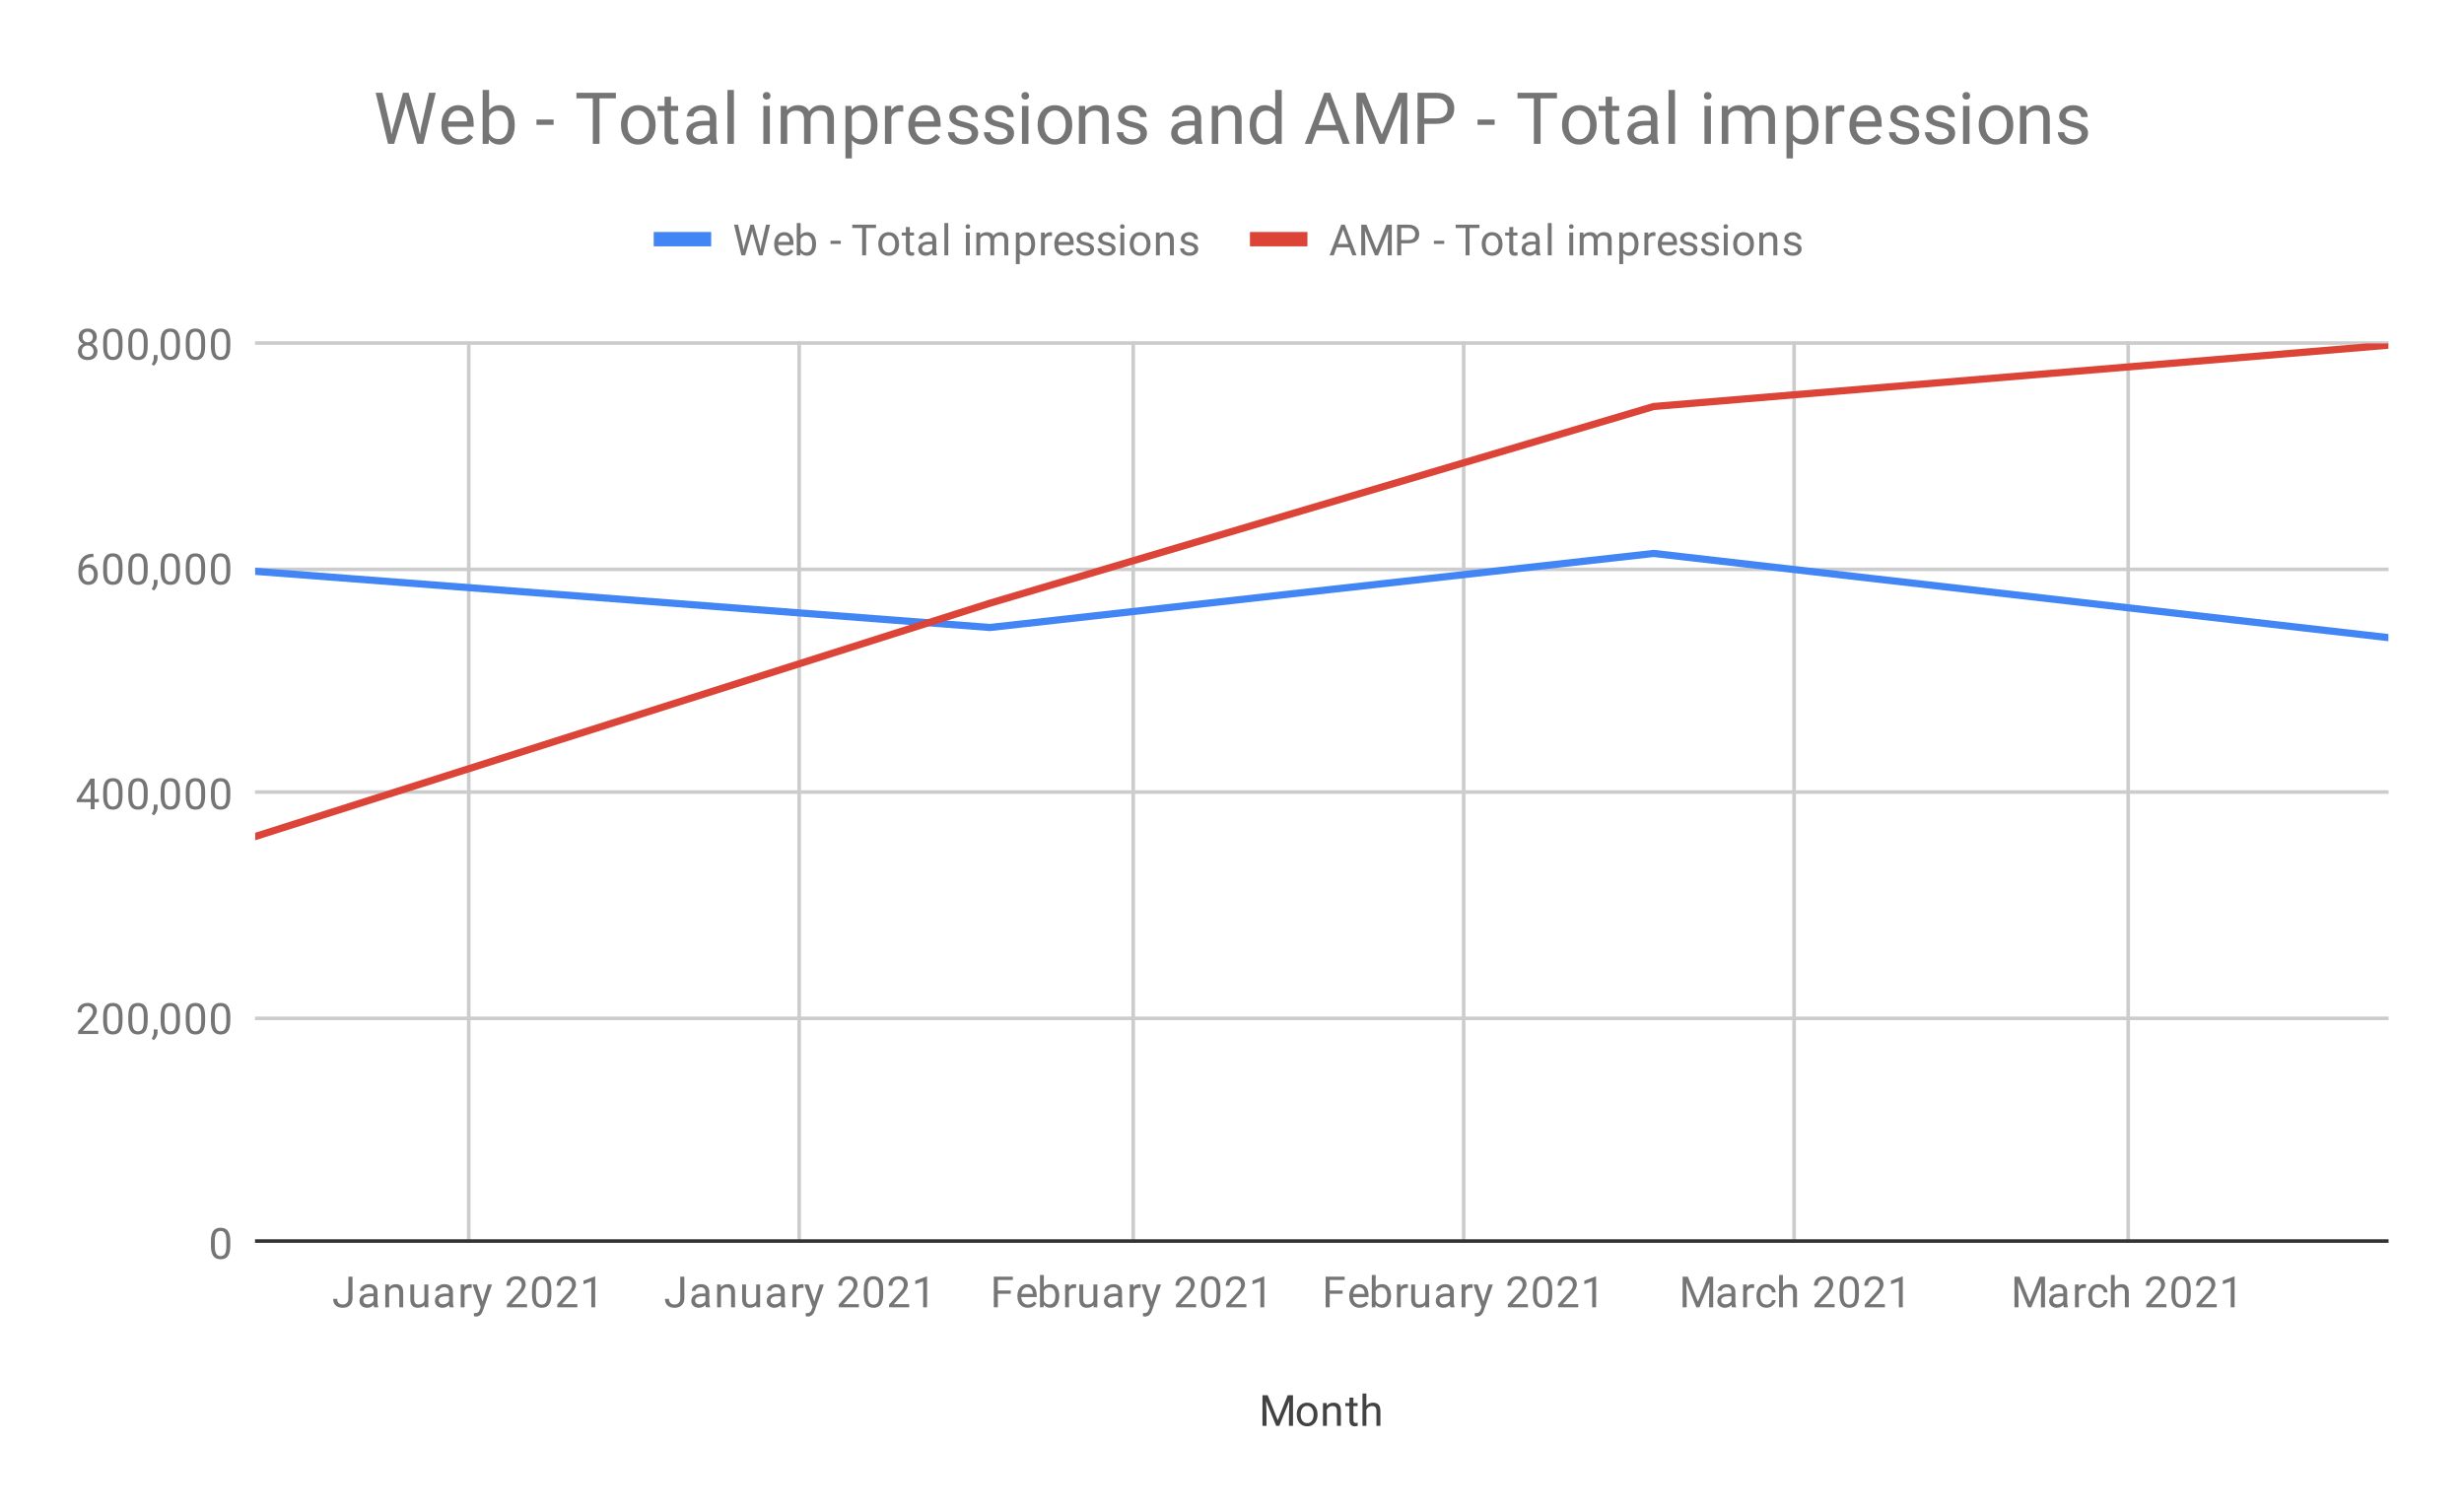<svg version="1.1" viewBox="0.0 0.0 686.0 421.0" fill="none" stroke="none" stroke-linecap="square" stroke-miterlimit="10" width="686" height="421" xmlns:xlink="http://www.w3.org/1999/xlink" xmlns="http://www.w3.org/2000/svg"><path fill="#ffffff" d="M0 0L686.0 0L686.0 421.0L0 421.0L0 0Z" fill-rule="nonzero"/><path stroke="#cccccc" stroke-width="1.0" stroke-linecap="butt" d="M130.5 95.5L130.5 345.5" fill-rule="nonzero"/><path stroke="#cccccc" stroke-width="1.0" stroke-linecap="butt" d="M222.5 95.5L222.5 345.5" fill-rule="nonzero"/><path stroke="#cccccc" stroke-width="1.0" stroke-linecap="butt" d="M315.5 95.5L315.5 345.5" fill-rule="nonzero"/><path stroke="#cccccc" stroke-width="1.0" stroke-linecap="butt" d="M407.5 95.5L407.5 345.5" fill-rule="nonzero"/><path stroke="#cccccc" stroke-width="1.0" stroke-linecap="butt" d="M499.5 95.5L499.5 345.5" fill-rule="nonzero"/><path stroke="#cccccc" stroke-width="1.0" stroke-linecap="butt" d="M592.5 95.5L592.5 345.5" fill-rule="nonzero"/><path stroke="#333333" stroke-width="1.0" stroke-linecap="butt" d="M71.5 345.5L664.5 345.5" fill-rule="nonzero"/><path stroke="#cccccc" stroke-width="1.0" stroke-linecap="butt" d="M71.5 283.5L664.5 283.5" fill-rule="nonzero"/><path stroke="#cccccc" stroke-width="1.0" stroke-linecap="butt" d="M71.5 220.5L664.5 220.5" fill-rule="nonzero"/><path stroke="#cccccc" stroke-width="1.0" stroke-linecap="butt" d="M71.5 158.5L664.5 158.5" fill-rule="nonzero"/><path stroke="#cccccc" stroke-width="1.0" stroke-linecap="butt" d="M71.5 95.5L664.5 95.5" fill-rule="nonzero"/><clipPath id="id_0"><path d="M71.05 95.617L664.95 95.617L664.95 345.95L71.05 345.95L71.05 95.617Z" clip-rule="nonzero"/></clipPath><path stroke="#4285f4" stroke-width="2.0" stroke-linecap="butt" clip-path="url(#id_0)" d="M71.05 159.053L275.616 174.689L460.384 154.073L664.95 177.511" fill-rule="nonzero"/><path stroke="#db4437" stroke-width="2.0" stroke-linecap="butt" clip-path="url(#id_0)" d="M71.05 232.881L275.616 167.924L460.384 113.17L664.95 96.096" fill-rule="nonzero"/><path fill="#000000" fill-opacity="0.0" clip-path="url(#id_0)" d="M74.05 159.053C74.05 160.71 72.707 162.053 71.05 162.053C69.393 162.053 68.05 160.71 68.05 159.053C68.05 157.396 69.393 156.053 71.05 156.053C72.707 156.053 74.05 157.396 74.05 159.053Z" fill-rule="nonzero"/><path fill="#000000" fill-opacity="0.0" clip-path="url(#id_0)" d="M278.616 174.689C278.616 176.346 277.272 177.689 275.616 177.689C273.959 177.689 272.616 176.346 272.616 174.689C272.616 173.033 273.959 171.689 275.616 171.689C277.272 171.689 278.616 173.033 278.616 174.689Z" fill-rule="nonzero"/><path fill="#000000" fill-opacity="0.0" clip-path="url(#id_0)" d="M463.384 154.073C463.384 155.73 462.041 157.073 460.384 157.073C458.728 157.073 457.384 155.73 457.384 154.073C457.384 152.416 458.728 151.073 460.384 151.073C462.041 151.073 463.384 152.416 463.384 154.073Z" fill-rule="nonzero"/><path fill="#000000" fill-opacity="0.0" clip-path="url(#id_0)" d="M667.95 177.511C667.95 179.168 666.607 180.511 664.95 180.511C663.293 180.511 661.95 179.168 661.95 177.511C661.95 175.854 663.293 174.511 664.95 174.511C666.607 174.511 667.95 175.854 667.95 177.511Z" fill-rule="nonzero"/><path fill="#000000" fill-opacity="0.0" clip-path="url(#id_0)" d="M74.05 232.881C74.05 234.538 72.707 235.881 71.05 235.881C69.393 235.881 68.05 234.538 68.05 232.881C68.05 231.224 69.393 229.881 71.05 229.881C72.707 229.881 74.05 231.224 74.05 232.881Z" fill-rule="nonzero"/><path fill="#000000" fill-opacity="0.0" clip-path="url(#id_0)" d="M278.616 167.924C278.616 169.581 277.272 170.924 275.616 170.924C273.959 170.924 272.616 169.581 272.616 167.924C272.616 166.267 273.959 164.924 275.616 164.924C277.272 164.924 278.616 166.267 278.616 167.924Z" fill-rule="nonzero"/><path fill="#000000" fill-opacity="0.0" clip-path="url(#id_0)" d="M463.384 113.17C463.384 114.827 462.041 116.17 460.384 116.17C458.728 116.17 457.384 114.827 457.384 113.17C457.384 111.513 458.728 110.17 460.384 110.17C462.041 110.17 463.384 111.513 463.384 113.17Z" fill-rule="nonzero"/><path fill="#000000" fill-opacity="0.0" clip-path="url(#id_0)" d="M667.95 96.096C667.95 97.753 666.607 99.096 664.95 99.096C663.293 99.096 661.95 97.753 661.95 96.096C661.95 94.44 663.293 93.096 664.95 93.096C666.607 93.096 667.95 94.44 667.95 96.096Z" fill-rule="nonzero"/><path fill="#424242" d="M352.938 388.419L355.734 395.372L358.516 388.419L359.984 388.419L359.984 396.95L358.859 396.95L358.859 393.622L358.969 390.044L356.156 396.95L355.297 396.95L352.5 390.059L352.609 393.622L352.609 396.95L351.484 396.95L351.484 388.419L352.938 388.419ZM361.031 393.716Q361.031 392.794 361.391 392.044Q361.766 391.294 362.422 390.903Q363.078 390.497 363.906 390.497Q365.203 390.497 366.0 391.387Q366.812 392.278 366.812 393.778L366.812 393.856Q366.812 394.778 366.453 395.512Q366.094 396.247 365.438 396.669Q364.781 397.075 363.922 397.075Q362.641 397.075 361.828 396.184Q361.031 395.278 361.031 393.794L361.031 393.716ZM362.125 393.856Q362.125 394.903 362.609 395.544Q363.109 396.184 363.922 396.184Q364.75 396.184 365.234 395.544Q365.719 394.887 365.719 393.716Q365.719 392.684 365.219 392.044Q364.734 391.387 363.906 391.387Q363.109 391.387 362.609 392.028Q362.125 392.653 362.125 393.856ZM369.344 390.606L369.375 391.403Q370.109 390.497 371.281 390.497Q373.297 390.497 373.312 392.762L373.312 396.95L372.219 396.95L372.219 392.747Q372.219 392.075 371.906 391.747Q371.609 391.419 370.953 391.419Q370.422 391.419 370.016 391.7Q369.625 391.981 369.406 392.434L369.406 396.95L368.328 396.95L368.328 390.606L369.344 390.606ZM376.797 389.075L376.797 390.606L377.969 390.606L377.969 391.45L376.797 391.45L376.797 395.372Q376.797 395.762 376.953 395.95Q377.109 396.137 377.484 396.137Q377.672 396.137 378.0 396.075L378.0 396.95Q377.578 397.075 377.172 397.075Q376.453 397.075 376.078 396.637Q375.703 396.184 375.703 395.372L375.703 391.45L374.547 391.45L374.547 390.606L375.703 390.606L375.703 389.075L376.797 389.075ZM380.406 391.372Q381.125 390.497 382.281 390.497Q384.297 390.497 384.312 392.762L384.312 396.95L383.219 396.95L383.219 392.747Q383.219 392.075 382.906 391.747Q382.609 391.419 381.953 391.419Q381.422 391.419 381.016 391.7Q380.625 391.981 380.406 392.434L380.406 396.95L379.328 396.95L379.328 387.95L380.406 387.95L380.406 391.372Z" fill-rule="nonzero"/><path fill="#757575" d="M64.112 346.809Q64.112 348.716 63.456 349.653Q62.816 350.575 61.425 350.575Q60.066 350.575 59.409 349.669Q58.753 348.762 58.722 346.95L58.722 345.512Q58.722 343.622 59.362 342.716Q60.019 341.794 61.409 341.794Q62.784 341.794 63.441 342.684Q64.097 343.559 64.112 345.403L64.112 346.809ZM63.019 345.325Q63.019 343.95 62.628 343.325Q62.253 342.684 61.409 342.684Q60.581 342.684 60.191 343.325Q59.816 343.95 59.816 345.247L59.816 346.981Q59.816 348.356 60.206 349.028Q60.612 349.684 61.425 349.684Q62.222 349.684 62.612 349.059Q63.003 348.434 63.019 347.106L63.019 345.325Z" fill-rule="nonzero"/><path fill="#757575" d="M27.347 287.867L21.753 287.867L21.753 287.085L24.706 283.804Q25.363 283.054 25.613 282.601Q25.863 282.132 25.863 281.632Q25.863 280.96 25.456 280.539Q25.066 280.101 24.378 280.101Q23.581 280.101 23.128 280.57Q22.675 281.023 22.675 281.851L21.597 281.851Q21.597 280.664 22.347 279.945Q23.113 279.21 24.378 279.21Q25.581 279.21 26.269 279.835Q26.956 280.46 26.956 281.507Q26.956 282.757 25.347 284.507L23.066 286.976L27.347 286.976L27.347 287.867ZM34.112 284.226Q34.112 286.132 33.456 287.07Q32.816 287.992 31.425 287.992Q30.066 287.992 29.409 287.085Q28.753 286.179 28.722 284.367L28.722 282.929Q28.722 281.039 29.363 280.132Q30.019 279.21 31.409 279.21Q32.784 279.21 33.441 280.101Q34.097 280.976 34.112 282.82L34.112 284.226ZM33.019 282.742Q33.019 281.367 32.628 280.742Q32.253 280.101 31.409 280.101Q30.581 280.101 30.191 280.742Q29.816 281.367 29.816 282.664L29.816 284.398Q29.816 285.773 30.206 286.445Q30.613 287.101 31.425 287.101Q32.222 287.101 32.612 286.476Q33.003 285.851 33.019 284.523L33.019 282.742ZM41.112 284.226Q41.112 286.132 40.456 287.07Q39.816 287.992 38.425 287.992Q37.066 287.992 36.409 287.085Q35.753 286.179 35.722 284.367L35.722 282.929Q35.722 281.039 36.362 280.132Q37.019 279.21 38.409 279.21Q39.784 279.21 40.441 280.101Q41.097 280.976 41.112 282.82L41.112 284.226ZM40.019 282.742Q40.019 281.367 39.628 280.742Q39.253 280.101 38.409 280.101Q37.581 280.101 37.191 280.742Q36.816 281.367 36.816 282.664L36.816 284.398Q36.816 285.773 37.206 286.445Q37.612 287.101 38.425 287.101Q39.222 287.101 39.612 286.476Q40.003 285.851 40.019 284.523L40.019 282.742ZM42.831 289.57L42.222 289.148Q42.769 288.382 42.8 287.554L42.8 286.585L43.862 286.585L43.862 287.429Q43.862 288.023 43.566 288.617Q43.269 289.21 42.831 289.57ZM50.112 284.226Q50.112 286.132 49.456 287.07Q48.816 287.992 47.425 287.992Q46.066 287.992 45.409 287.085Q44.753 286.179 44.722 284.367L44.722 282.929Q44.722 281.039 45.362 280.132Q46.019 279.21 47.409 279.21Q48.784 279.21 49.441 280.101Q50.097 280.976 50.112 282.82L50.112 284.226ZM49.019 282.742Q49.019 281.367 48.628 280.742Q48.253 280.101 47.409 280.101Q46.581 280.101 46.191 280.742Q45.816 281.367 45.816 282.664L45.816 284.398Q45.816 285.773 46.206 286.445Q46.612 287.101 47.425 287.101Q48.222 287.101 48.612 286.476Q49.003 285.851 49.019 284.523L49.019 282.742ZM57.112 284.226Q57.112 286.132 56.456 287.07Q55.816 287.992 54.425 287.992Q53.066 287.992 52.409 287.085Q51.753 286.179 51.722 284.367L51.722 282.929Q51.722 281.039 52.362 280.132Q53.019 279.21 54.409 279.21Q55.784 279.21 56.441 280.101Q57.097 280.976 57.112 282.82L57.112 284.226ZM56.019 282.742Q56.019 281.367 55.628 280.742Q55.253 280.101 54.409 280.101Q53.581 280.101 53.191 280.742Q52.816 281.367 52.816 282.664L52.816 284.398Q52.816 285.773 53.206 286.445Q53.612 287.101 54.425 287.101Q55.222 287.101 55.612 286.476Q56.003 285.851 56.019 284.523L56.019 282.742ZM64.112 284.226Q64.112 286.132 63.456 287.07Q62.816 287.992 61.425 287.992Q60.066 287.992 59.409 287.085Q58.753 286.179 58.722 284.367L58.722 282.929Q58.722 281.039 59.362 280.132Q60.019 279.21 61.409 279.21Q62.784 279.21 63.441 280.101Q64.097 280.976 64.112 282.82L64.112 284.226ZM63.019 282.742Q63.019 281.367 62.628 280.742Q62.253 280.101 61.409 280.101Q60.581 280.101 60.191 280.742Q59.816 281.367 59.816 282.664L59.816 284.398Q59.816 285.773 60.206 286.445Q60.612 287.101 61.425 287.101Q62.222 287.101 62.612 286.476Q63.003 285.851 63.019 284.523L63.019 282.742Z" fill-rule="nonzero"/><path fill="#757575" d="M26.331 222.424L27.519 222.424L27.519 223.299L26.331 223.299L26.331 225.283L25.253 225.283L25.253 223.299L21.363 223.299L21.363 222.658L25.175 216.752L26.331 216.752L26.331 222.424ZM22.597 222.424L25.253 222.424L25.253 218.236L25.113 218.471L22.597 222.424ZM34.112 221.643Q34.112 223.549 33.456 224.486Q32.816 225.408 31.425 225.408Q30.066 225.408 29.409 224.502Q28.753 223.596 28.722 221.783L28.722 220.346Q28.722 218.455 29.363 217.549Q30.019 216.627 31.409 216.627Q32.784 216.627 33.441 217.518Q34.097 218.393 34.112 220.236L34.112 221.643ZM33.019 220.158Q33.019 218.783 32.628 218.158Q32.253 217.518 31.409 217.518Q30.581 217.518 30.191 218.158Q29.816 218.783 29.816 220.08L29.816 221.815Q29.816 223.19 30.206 223.861Q30.613 224.518 31.425 224.518Q32.222 224.518 32.612 223.893Q33.003 223.268 33.019 221.94L33.019 220.158ZM41.112 221.643Q41.112 223.549 40.456 224.486Q39.816 225.408 38.425 225.408Q37.066 225.408 36.409 224.502Q35.753 223.596 35.722 221.783L35.722 220.346Q35.722 218.455 36.362 217.549Q37.019 216.627 38.409 216.627Q39.784 216.627 40.441 217.518Q41.097 218.393 41.112 220.236L41.112 221.643ZM40.019 220.158Q40.019 218.783 39.628 218.158Q39.253 217.518 38.409 217.518Q37.581 217.518 37.191 218.158Q36.816 218.783 36.816 220.08L36.816 221.815Q36.816 223.19 37.206 223.861Q37.612 224.518 38.425 224.518Q39.222 224.518 39.612 223.893Q40.003 223.268 40.019 221.94L40.019 220.158ZM42.831 226.986L42.222 226.565Q42.769 225.799 42.8 224.971L42.8 224.002L43.862 224.002L43.862 224.846Q43.862 225.44 43.566 226.033Q43.269 226.627 42.831 226.986ZM50.112 221.643Q50.112 223.549 49.456 224.486Q48.816 225.408 47.425 225.408Q46.066 225.408 45.409 224.502Q44.753 223.596 44.722 221.783L44.722 220.346Q44.722 218.455 45.362 217.549Q46.019 216.627 47.409 216.627Q48.784 216.627 49.441 217.518Q50.097 218.393 50.112 220.236L50.112 221.643ZM49.019 220.158Q49.019 218.783 48.628 218.158Q48.253 217.518 47.409 217.518Q46.581 217.518 46.191 218.158Q45.816 218.783 45.816 220.08L45.816 221.815Q45.816 223.19 46.206 223.861Q46.612 224.518 47.425 224.518Q48.222 224.518 48.612 223.893Q49.003 223.268 49.019 221.94L49.019 220.158ZM57.112 221.643Q57.112 223.549 56.456 224.486Q55.816 225.408 54.425 225.408Q53.066 225.408 52.409 224.502Q51.753 223.596 51.722 221.783L51.722 220.346Q51.722 218.455 52.362 217.549Q53.019 216.627 54.409 216.627Q55.784 216.627 56.441 217.518Q57.097 218.393 57.112 220.236L57.112 221.643ZM56.019 220.158Q56.019 218.783 55.628 218.158Q55.253 217.518 54.409 217.518Q53.581 217.518 53.191 218.158Q52.816 218.783 52.816 220.08L52.816 221.815Q52.816 223.19 53.206 223.861Q53.612 224.518 54.425 224.518Q55.222 224.518 55.612 223.893Q56.003 223.268 56.019 221.94L56.019 220.158ZM64.112 221.643Q64.112 223.549 63.456 224.486Q62.816 225.408 61.425 225.408Q60.066 225.408 59.409 224.502Q58.753 223.596 58.722 221.783L58.722 220.346Q58.722 218.455 59.362 217.549Q60.019 216.627 61.409 216.627Q62.784 216.627 63.441 217.518Q64.097 218.393 64.112 220.236L64.112 221.643ZM63.019 220.158Q63.019 218.783 62.628 218.158Q62.253 217.518 61.409 217.518Q60.581 217.518 60.191 218.158Q59.816 218.783 59.816 220.08L59.816 221.815Q59.816 223.19 60.206 223.861Q60.612 224.518 61.425 224.518Q62.222 224.518 62.612 223.893Q63.003 223.268 63.019 221.94L63.019 220.158Z" fill-rule="nonzero"/><path fill="#757575" d="M26.019 154.169L26.019 155.075L25.816 155.075Q24.55 155.106 23.8 155.841Q23.05 156.559 22.925 157.872Q23.613 157.106 24.769 157.106Q25.878 157.106 26.55 157.887Q27.222 158.669 27.222 159.919Q27.222 161.231 26.503 162.028Q25.784 162.825 24.566 162.825Q23.347 162.825 22.581 161.887Q21.831 160.934 21.831 159.45L21.831 159.044Q21.831 156.684 22.831 155.434Q23.831 154.184 25.816 154.169L26.019 154.169ZM24.597 158.012Q24.034 158.012 23.566 158.341Q23.097 158.669 22.909 159.184L22.909 159.575Q22.909 160.637 23.378 161.278Q23.863 161.919 24.566 161.919Q25.3 161.919 25.722 161.387Q26.144 160.841 26.144 159.966Q26.144 159.091 25.722 158.559Q25.3 158.012 24.597 158.012ZM34.112 159.059Q34.112 160.966 33.456 161.903Q32.816 162.825 31.425 162.825Q30.066 162.825 29.409 161.919Q28.753 161.012 28.722 159.2L28.722 157.762Q28.722 155.872 29.363 154.966Q30.019 154.044 31.409 154.044Q32.784 154.044 33.441 154.934Q34.097 155.809 34.112 157.653L34.112 159.059ZM33.019 157.575Q33.019 156.2 32.628 155.575Q32.253 154.934 31.409 154.934Q30.581 154.934 30.191 155.575Q29.816 156.2 29.816 157.497L29.816 159.231Q29.816 160.606 30.206 161.278Q30.613 161.934 31.425 161.934Q32.222 161.934 32.612 161.309Q33.003 160.684 33.019 159.356L33.019 157.575ZM41.112 159.059Q41.112 160.966 40.456 161.903Q39.816 162.825 38.425 162.825Q37.066 162.825 36.409 161.919Q35.753 161.012 35.722 159.2L35.722 157.762Q35.722 155.872 36.362 154.966Q37.019 154.044 38.409 154.044Q39.784 154.044 40.441 154.934Q41.097 155.809 41.112 157.653L41.112 159.059ZM40.019 157.575Q40.019 156.2 39.628 155.575Q39.253 154.934 38.409 154.934Q37.581 154.934 37.191 155.575Q36.816 156.2 36.816 157.497L36.816 159.231Q36.816 160.606 37.206 161.278Q37.612 161.934 38.425 161.934Q39.222 161.934 39.612 161.309Q40.003 160.684 40.019 159.356L40.019 157.575ZM42.831 164.403L42.222 163.981Q42.769 163.216 42.8 162.387L42.8 161.419L43.862 161.419L43.862 162.262Q43.862 162.856 43.566 163.45Q43.269 164.044 42.831 164.403ZM50.112 159.059Q50.112 160.966 49.456 161.903Q48.816 162.825 47.425 162.825Q46.066 162.825 45.409 161.919Q44.753 161.012 44.722 159.2L44.722 157.762Q44.722 155.872 45.362 154.966Q46.019 154.044 47.409 154.044Q48.784 154.044 49.441 154.934Q50.097 155.809 50.112 157.653L50.112 159.059ZM49.019 157.575Q49.019 156.2 48.628 155.575Q48.253 154.934 47.409 154.934Q46.581 154.934 46.191 155.575Q45.816 156.2 45.816 157.497L45.816 159.231Q45.816 160.606 46.206 161.278Q46.612 161.934 47.425 161.934Q48.222 161.934 48.612 161.309Q49.003 160.684 49.019 159.356L49.019 157.575ZM57.112 159.059Q57.112 160.966 56.456 161.903Q55.816 162.825 54.425 162.825Q53.066 162.825 52.409 161.919Q51.753 161.012 51.722 159.2L51.722 157.762Q51.722 155.872 52.362 154.966Q53.019 154.044 54.409 154.044Q55.784 154.044 56.441 154.934Q57.097 155.809 57.112 157.653L57.112 159.059ZM56.019 157.575Q56.019 156.2 55.628 155.575Q55.253 154.934 54.409 154.934Q53.581 154.934 53.191 155.575Q52.816 156.2 52.816 157.497L52.816 159.231Q52.816 160.606 53.206 161.278Q53.612 161.934 54.425 161.934Q55.222 161.934 55.612 161.309Q56.003 160.684 56.019 159.356L56.019 157.575ZM64.112 159.059Q64.112 160.966 63.456 161.903Q62.816 162.825 61.425 162.825Q60.066 162.825 59.409 161.919Q58.753 161.012 58.722 159.2L58.722 157.762Q58.722 155.872 59.362 154.966Q60.019 154.044 61.409 154.044Q62.784 154.044 63.441 154.934Q64.097 155.809 64.112 157.653L64.112 159.059ZM63.019 157.575Q63.019 156.2 62.628 155.575Q62.253 154.934 61.409 154.934Q60.581 154.934 60.191 155.575Q59.816 156.2 59.816 157.497L59.816 159.231Q59.816 160.606 60.206 161.278Q60.612 161.934 61.425 161.934Q62.222 161.934 62.612 161.309Q63.003 160.684 63.019 159.356L63.019 157.575Z" fill-rule="nonzero"/><path fill="#757575" d="M26.941 93.804Q26.941 94.445 26.597 94.945Q26.253 95.445 25.691 95.726Q26.347 96.007 26.738 96.57Q27.128 97.117 27.128 97.82Q27.128 98.914 26.378 99.585Q25.644 100.242 24.425 100.242Q23.191 100.242 22.441 99.585Q21.706 98.914 21.706 97.82Q21.706 97.117 22.081 96.57Q22.456 96.007 23.128 95.726Q22.566 95.445 22.238 94.945Q21.909 94.445 21.909 93.804Q21.909 92.726 22.597 92.101Q23.284 91.46 24.425 91.46Q25.55 91.46 26.238 92.101Q26.941 92.726 26.941 93.804ZM26.05 97.789Q26.05 97.07 25.597 96.632Q25.144 96.179 24.409 96.179Q23.675 96.179 23.222 96.632Q22.784 97.07 22.784 97.804Q22.784 98.523 23.222 98.945Q23.659 99.351 24.425 99.351Q25.175 99.351 25.613 98.929Q26.05 98.507 26.05 97.789ZM24.425 92.351Q23.784 92.351 23.378 92.757Q22.988 93.148 22.988 93.835Q22.988 94.476 23.378 94.882Q23.769 95.289 24.409 95.289Q25.066 95.289 25.456 94.882Q25.847 94.476 25.847 93.835Q25.847 93.179 25.441 92.773Q25.034 92.351 24.425 92.351ZM34.112 96.476Q34.112 98.382 33.456 99.32Q32.816 100.242 31.425 100.242Q30.066 100.242 29.409 99.335Q28.753 98.429 28.722 96.617L28.722 95.179Q28.722 93.289 29.363 92.382Q30.019 91.46 31.409 91.46Q32.784 91.46 33.441 92.351Q34.097 93.226 34.112 95.07L34.112 96.476ZM33.019 94.992Q33.019 93.617 32.628 92.992Q32.253 92.351 31.409 92.351Q30.581 92.351 30.191 92.992Q29.816 93.617 29.816 94.914L29.816 96.648Q29.816 98.023 30.206 98.695Q30.613 99.351 31.425 99.351Q32.222 99.351 32.612 98.726Q33.003 98.101 33.019 96.773L33.019 94.992ZM41.112 96.476Q41.112 98.382 40.456 99.32Q39.816 100.242 38.425 100.242Q37.066 100.242 36.409 99.335Q35.753 98.429 35.722 96.617L35.722 95.179Q35.722 93.289 36.362 92.382Q37.019 91.46 38.409 91.46Q39.784 91.46 40.441 92.351Q41.097 93.226 41.112 95.07L41.112 96.476ZM40.019 94.992Q40.019 93.617 39.628 92.992Q39.253 92.351 38.409 92.351Q37.581 92.351 37.191 92.992Q36.816 93.617 36.816 94.914L36.816 96.648Q36.816 98.023 37.206 98.695Q37.612 99.351 38.425 99.351Q39.222 99.351 39.612 98.726Q40.003 98.101 40.019 96.773L40.019 94.992ZM42.831 101.82L42.222 101.398Q42.769 100.632 42.8 99.804L42.8 98.835L43.862 98.835L43.862 99.679Q43.862 100.273 43.566 100.867Q43.269 101.46 42.831 101.82ZM50.112 96.476Q50.112 98.382 49.456 99.32Q48.816 100.242 47.425 100.242Q46.066 100.242 45.409 99.335Q44.753 98.429 44.722 96.617L44.722 95.179Q44.722 93.289 45.362 92.382Q46.019 91.46 47.409 91.46Q48.784 91.46 49.441 92.351Q50.097 93.226 50.112 95.07L50.112 96.476ZM49.019 94.992Q49.019 93.617 48.628 92.992Q48.253 92.351 47.409 92.351Q46.581 92.351 46.191 92.992Q45.816 93.617 45.816 94.914L45.816 96.648Q45.816 98.023 46.206 98.695Q46.612 99.351 47.425 99.351Q48.222 99.351 48.612 98.726Q49.003 98.101 49.019 96.773L49.019 94.992ZM57.112 96.476Q57.112 98.382 56.456 99.32Q55.816 100.242 54.425 100.242Q53.066 100.242 52.409 99.335Q51.753 98.429 51.722 96.617L51.722 95.179Q51.722 93.289 52.362 92.382Q53.019 91.46 54.409 91.46Q55.784 91.46 56.441 92.351Q57.097 93.226 57.112 95.07L57.112 96.476ZM56.019 94.992Q56.019 93.617 55.628 92.992Q55.253 92.351 54.409 92.351Q53.581 92.351 53.191 92.992Q52.816 93.617 52.816 94.914L52.816 96.648Q52.816 98.023 53.206 98.695Q53.612 99.351 54.425 99.351Q55.222 99.351 55.612 98.726Q56.003 98.101 56.019 96.773L56.019 94.992ZM64.112 96.476Q64.112 98.382 63.456 99.32Q62.816 100.242 61.425 100.242Q60.066 100.242 59.409 99.335Q58.753 98.429 58.722 96.617L58.722 95.179Q58.722 93.289 59.362 92.382Q60.019 91.46 61.409 91.46Q62.784 91.46 63.441 92.351Q64.097 93.226 64.112 95.07L64.112 96.476ZM63.019 94.992Q63.019 93.617 62.628 92.992Q62.253 92.351 61.409 92.351Q60.581 92.351 60.191 92.992Q59.816 93.617 59.816 94.914L59.816 96.648Q59.816 98.023 60.206 98.695Q60.612 99.351 61.425 99.351Q62.222 99.351 62.612 98.726Q63.003 98.101 63.019 96.773L63.019 94.992Z" fill-rule="nonzero"/><path fill="#757575" d="M97.002 355.419L98.143 355.419L98.143 361.466Q98.143 362.684 97.393 363.387Q96.659 364.075 95.44 364.075Q94.174 364.075 93.456 363.419Q92.752 362.762 92.752 361.591L93.877 361.591Q93.877 362.325 94.268 362.747Q94.674 363.153 95.44 363.153Q96.143 363.153 96.565 362.716Q97.002 362.262 97.002 361.481L97.002 355.419ZM104.174 363.95Q104.081 363.762 104.018 363.278Q103.268 364.075 102.221 364.075Q101.284 364.075 100.674 363.544Q100.081 363.012 100.081 362.184Q100.081 361.2 100.831 360.653Q101.581 360.106 102.956 360.106L104.002 360.106L104.002 359.606Q104.002 359.044 103.659 358.716Q103.331 358.372 102.659 358.372Q102.081 358.372 101.69 358.669Q101.299 358.95 101.299 359.372L100.206 359.372Q100.206 358.887 100.534 358.45Q100.877 358.012 101.456 357.762Q102.034 357.497 102.721 357.497Q103.831 357.497 104.44 358.044Q105.065 358.591 105.096 359.544L105.096 362.466Q105.096 363.341 105.315 363.856L105.315 363.95L104.174 363.95ZM102.377 363.122Q102.893 363.122 103.346 362.856Q103.799 362.591 104.002 362.169L104.002 360.872L103.159 360.872Q101.159 360.872 101.159 362.044Q101.159 362.544 101.502 362.841Q101.846 363.122 102.377 363.122ZM108.284 357.606L108.315 358.403Q109.049 357.497 110.221 357.497Q112.237 357.497 112.252 359.762L112.252 363.95L111.159 363.95L111.159 359.747Q111.159 359.075 110.846 358.747Q110.549 358.419 109.893 358.419Q109.362 358.419 108.956 358.7Q108.565 358.981 108.346 359.434L108.346 363.95L107.268 363.95L107.268 357.606L108.284 357.606ZM118.174 363.325Q117.549 364.075 116.315 364.075Q115.299 364.075 114.768 363.481Q114.237 362.887 114.237 361.731L114.237 357.606L115.315 357.606L115.315 361.7Q115.315 363.153 116.487 363.153Q117.737 363.153 118.143 362.216L118.143 357.606L119.237 357.606L119.237 363.95L118.206 363.95L118.174 363.325ZM125.174 363.95Q125.081 363.762 125.018 363.278Q124.268 364.075 123.221 364.075Q122.284 364.075 121.674 363.544Q121.081 363.012 121.081 362.184Q121.081 361.2 121.831 360.653Q122.581 360.106 123.956 360.106L125.002 360.106L125.002 359.606Q125.002 359.044 124.659 358.716Q124.331 358.372 123.659 358.372Q123.081 358.372 122.69 358.669Q122.299 358.95 122.299 359.372L121.206 359.372Q121.206 358.887 121.534 358.45Q121.877 358.012 122.456 357.762Q123.034 357.497 123.721 357.497Q124.831 357.497 125.44 358.044Q126.065 358.591 126.096 359.544L126.096 362.466Q126.096 363.341 126.315 363.856L126.315 363.95L125.174 363.95ZM123.377 363.122Q123.893 363.122 124.346 362.856Q124.799 362.591 125.002 362.169L125.002 360.872L124.159 360.872Q122.159 360.872 122.159 362.044Q122.159 362.544 122.502 362.841Q122.846 363.122 123.377 363.122ZM131.331 358.575Q131.081 358.544 130.799 358.544Q129.721 358.544 129.346 359.45L129.346 363.95L128.268 363.95L128.268 357.606L129.315 357.606L129.331 358.341Q129.862 357.497 130.846 357.497Q131.159 357.497 131.331 357.575L131.331 358.575ZM134.331 362.356L135.815 357.606L136.971 357.606L134.424 364.934Q133.831 366.512 132.549 366.512L132.331 366.497L131.94 366.419L131.94 365.544L132.221 365.559Q132.784 365.559 133.081 365.341Q133.393 365.122 133.596 364.528L133.831 363.872L131.565 357.606L132.752 357.606L134.331 362.356ZM146.737 363.95L141.143 363.95L141.143 363.169L144.096 359.887Q144.752 359.137 145.002 358.684Q145.252 358.216 145.252 357.716Q145.252 357.044 144.846 356.622Q144.456 356.184 143.768 356.184Q142.971 356.184 142.518 356.653Q142.065 357.106 142.065 357.934L140.987 357.934Q140.987 356.747 141.737 356.028Q142.502 355.294 143.768 355.294Q144.971 355.294 145.659 355.919Q146.346 356.544 146.346 357.591Q146.346 358.841 144.737 360.591L142.456 363.059L146.737 363.059L146.737 363.95ZM153.502 360.309Q153.502 362.216 152.846 363.153Q152.206 364.075 150.815 364.075Q149.456 364.075 148.799 363.169Q148.143 362.262 148.112 360.45L148.112 359.012Q148.112 357.122 148.752 356.216Q149.409 355.294 150.799 355.294Q152.174 355.294 152.831 356.184Q153.487 357.059 153.502 358.903L153.502 360.309ZM152.409 358.825Q152.409 357.45 152.018 356.825Q151.643 356.184 150.799 356.184Q149.971 356.184 149.581 356.825Q149.206 357.45 149.206 358.747L149.206 360.481Q149.206 361.856 149.596 362.528Q150.002 363.184 150.815 363.184Q151.612 363.184 152.002 362.559Q152.393 361.934 152.409 360.606L152.409 358.825ZM160.737 363.95L155.143 363.95L155.143 363.169L158.096 359.887Q158.752 359.137 159.002 358.684Q159.252 358.216 159.252 357.716Q159.252 357.044 158.846 356.622Q158.456 356.184 157.768 356.184Q156.971 356.184 156.518 356.653Q156.065 357.106 156.065 357.934L154.987 357.934Q154.987 356.747 155.737 356.028Q156.502 355.294 157.768 355.294Q158.971 355.294 159.659 355.919Q160.346 356.544 160.346 357.591Q160.346 358.841 158.737 360.591L156.456 363.059L160.737 363.059L160.737 363.95ZM165.706 363.95L164.627 363.95L164.627 356.731L162.44 357.528L162.44 356.544L165.549 355.372L165.706 355.372L165.706 363.95Z" fill-rule="nonzero"/><path fill="#757575" d="M189.387 355.419L190.528 355.419L190.528 361.466Q190.528 362.684 189.778 363.387Q189.043 364.075 187.824 364.075Q186.559 364.075 185.84 363.419Q185.137 362.762 185.137 361.591L186.262 361.591Q186.262 362.325 186.653 362.747Q187.059 363.153 187.824 363.153Q188.528 363.153 188.949 362.716Q189.387 362.262 189.387 361.481L189.387 355.419ZM196.559 363.95Q196.465 363.762 196.403 363.278Q195.653 364.075 194.606 364.075Q193.668 364.075 193.059 363.544Q192.465 363.012 192.465 362.184Q192.465 361.2 193.215 360.653Q193.965 360.106 195.34 360.106L196.387 360.106L196.387 359.606Q196.387 359.044 196.043 358.716Q195.715 358.372 195.043 358.372Q194.465 358.372 194.074 358.669Q193.684 358.95 193.684 359.372L192.59 359.372Q192.59 358.887 192.918 358.45Q193.262 358.012 193.84 357.762Q194.418 357.497 195.106 357.497Q196.215 357.497 196.824 358.044Q197.449 358.591 197.481 359.544L197.481 362.466Q197.481 363.341 197.699 363.856L197.699 363.95L196.559 363.95ZM194.762 363.122Q195.278 363.122 195.731 362.856Q196.184 362.591 196.387 362.169L196.387 360.872L195.543 360.872Q193.543 360.872 193.543 362.044Q193.543 362.544 193.887 362.841Q194.231 363.122 194.762 363.122ZM200.668 357.606L200.699 358.403Q201.434 357.497 202.606 357.497Q204.621 357.497 204.637 359.762L204.637 363.95L203.543 363.95L203.543 359.747Q203.543 359.075 203.231 358.747Q202.934 358.419 202.278 358.419Q201.746 358.419 201.34 358.7Q200.949 358.981 200.731 359.434L200.731 363.95L199.653 363.95L199.653 357.606L200.668 357.606ZM210.559 363.325Q209.934 364.075 208.699 364.075Q207.684 364.075 207.153 363.481Q206.621 362.887 206.621 361.731L206.621 357.606L207.699 357.606L207.699 361.7Q207.699 363.153 208.871 363.153Q210.121 363.153 210.528 362.216L210.528 357.606L211.621 357.606L211.621 363.95L210.59 363.95L210.559 363.325ZM217.559 363.95Q217.465 363.762 217.403 363.278Q216.653 364.075 215.606 364.075Q214.668 364.075 214.059 363.544Q213.465 363.012 213.465 362.184Q213.465 361.2 214.215 360.653Q214.965 360.106 216.34 360.106L217.387 360.106L217.387 359.606Q217.387 359.044 217.043 358.716Q216.715 358.372 216.043 358.372Q215.465 358.372 215.074 358.669Q214.684 358.95 214.684 359.372L213.59 359.372Q213.59 358.887 213.918 358.45Q214.262 358.012 214.84 357.762Q215.418 357.497 216.106 357.497Q217.215 357.497 217.824 358.044Q218.449 358.591 218.481 359.544L218.481 362.466Q218.481 363.341 218.699 363.856L218.699 363.95L217.559 363.95ZM215.762 363.122Q216.278 363.122 216.731 362.856Q217.184 362.591 217.387 362.169L217.387 360.872L216.543 360.872Q214.543 360.872 214.543 362.044Q214.543 362.544 214.887 362.841Q215.231 363.122 215.762 363.122ZM223.715 358.575Q223.465 358.544 223.184 358.544Q222.106 358.544 221.731 359.45L221.731 363.95L220.653 363.95L220.653 357.606L221.699 357.606L221.715 358.341Q222.246 357.497 223.231 357.497Q223.543 357.497 223.715 357.575L223.715 358.575ZM226.715 362.356L228.199 357.606L229.356 357.606L226.809 364.934Q226.215 366.512 224.934 366.512L224.715 366.497L224.324 366.419L224.324 365.544L224.606 365.559Q225.168 365.559 225.465 365.341Q225.778 365.122 225.981 364.528L226.215 363.872L223.949 357.606L225.137 357.606L226.715 362.356ZM239.121 363.95L233.528 363.95L233.528 363.169L236.481 359.887Q237.137 359.137 237.387 358.684Q237.637 358.216 237.637 357.716Q237.637 357.044 237.231 356.622Q236.84 356.184 236.153 356.184Q235.356 356.184 234.903 356.653Q234.449 357.106 234.449 357.934L233.371 357.934Q233.371 356.747 234.121 356.028Q234.887 355.294 236.153 355.294Q237.356 355.294 238.043 355.919Q238.731 356.544 238.731 357.591Q238.731 358.841 237.121 360.591L234.84 363.059L239.121 363.059L239.121 363.95ZM245.887 360.309Q245.887 362.216 245.231 363.153Q244.59 364.075 243.199 364.075Q241.84 364.075 241.184 363.169Q240.528 362.262 240.496 360.45L240.496 359.012Q240.496 357.122 241.137 356.216Q241.793 355.294 243.184 355.294Q244.559 355.294 245.215 356.184Q245.871 357.059 245.887 358.903L245.887 360.309ZM244.793 358.825Q244.793 357.45 244.403 356.825Q244.028 356.184 243.184 356.184Q242.356 356.184 241.965 356.825Q241.59 357.45 241.59 358.747L241.59 360.481Q241.59 361.856 241.981 362.528Q242.387 363.184 243.199 363.184Q243.996 363.184 244.387 362.559Q244.778 361.934 244.793 360.606L244.793 358.825ZM253.121 363.95L247.528 363.95L247.528 363.169L250.481 359.887Q251.137 359.137 251.387 358.684Q251.637 358.216 251.637 357.716Q251.637 357.044 251.231 356.622Q250.84 356.184 250.153 356.184Q249.356 356.184 248.903 356.653Q248.449 357.106 248.449 357.934L247.371 357.934Q247.371 356.747 248.121 356.028Q248.887 355.294 250.153 355.294Q251.356 355.294 252.043 355.919Q252.731 356.544 252.731 357.591Q252.731 358.841 251.121 360.591L248.84 363.059L253.121 363.059L253.121 363.95ZM258.09 363.95L257.012 363.95L257.012 356.731L254.824 357.528L254.824 356.544L257.934 355.372L258.09 355.372L258.09 363.95Z" fill-rule="nonzero"/><path fill="#757575" d="M281.412 360.184L277.818 360.184L277.818 363.95L276.693 363.95L276.693 355.419L281.99 355.419L281.99 356.341L277.818 356.341L277.818 359.262L281.412 359.262L281.412 360.184ZM286.162 364.075Q284.865 364.075 284.053 363.231Q283.256 362.372 283.256 360.95L283.256 360.762Q283.256 359.809 283.615 359.075Q283.975 358.325 284.615 357.919Q285.271 357.497 286.021 357.497Q287.256 357.497 287.943 358.309Q288.631 359.122 288.631 360.637L288.631 361.091L284.334 361.091Q284.365 362.028 284.881 362.606Q285.412 363.184 286.225 363.184Q286.787 363.184 287.178 362.95Q287.584 362.716 287.896 362.325L288.553 362.841Q287.756 364.075 286.162 364.075ZM286.021 358.387Q285.365 358.387 284.912 358.872Q284.475 359.341 284.381 360.2L287.553 360.2L287.553 360.122Q287.506 359.294 287.1 358.841Q286.709 358.387 286.021 358.387ZM294.896 360.856Q294.896 362.309 294.225 363.2Q293.568 364.075 292.443 364.075Q291.24 364.075 290.584 363.216L290.521 363.95L289.537 363.95L289.537 354.95L290.615 354.95L290.615 358.309Q291.271 357.497 292.428 357.497Q293.584 357.497 294.24 358.372Q294.896 359.231 294.896 360.762L294.896 360.856ZM293.818 360.731Q293.818 359.622 293.381 359.028Q292.959 358.419 292.162 358.419Q291.084 358.419 290.615 359.403L290.615 362.153Q291.115 363.153 292.162 363.153Q292.943 363.153 293.381 362.544Q293.818 361.934 293.818 360.731ZM299.6 358.575Q299.35 358.544 299.068 358.544Q297.99 358.544 297.615 359.45L297.615 363.95L296.537 363.95L296.537 357.606L297.584 357.606L297.6 358.341Q298.131 357.497 299.115 357.497Q299.428 357.497 299.6 357.575L299.6 358.575ZM304.443 363.325Q303.818 364.075 302.584 364.075Q301.568 364.075 301.037 363.481Q300.506 362.887 300.506 361.731L300.506 357.606L301.584 357.606L301.584 361.7Q301.584 363.153 302.756 363.153Q304.006 363.153 304.412 362.216L304.412 357.606L305.506 357.606L305.506 363.95L304.475 363.95L304.443 363.325ZM311.443 363.95Q311.35 363.762 311.287 363.278Q310.537 364.075 309.49 364.075Q308.553 364.075 307.943 363.544Q307.35 363.012 307.35 362.184Q307.35 361.2 308.1 360.653Q308.85 360.106 310.225 360.106L311.271 360.106L311.271 359.606Q311.271 359.044 310.928 358.716Q310.6 358.372 309.928 358.372Q309.35 358.372 308.959 358.669Q308.568 358.95 308.568 359.372L307.475 359.372Q307.475 358.887 307.803 358.45Q308.146 358.012 308.725 357.762Q309.303 357.497 309.99 357.497Q311.1 357.497 311.709 358.044Q312.334 358.591 312.365 359.544L312.365 362.466Q312.365 363.341 312.584 363.856L312.584 363.95L311.443 363.95ZM309.646 363.122Q310.162 363.122 310.615 362.856Q311.068 362.591 311.271 362.169L311.271 360.872L310.428 360.872Q308.428 360.872 308.428 362.044Q308.428 362.544 308.771 362.841Q309.115 363.122 309.646 363.122ZM317.6 358.575Q317.35 358.544 317.068 358.544Q315.99 358.544 315.615 359.45L315.615 363.95L314.537 363.95L314.537 357.606L315.584 357.606L315.6 358.341Q316.131 357.497 317.115 357.497Q317.428 357.497 317.6 357.575L317.6 358.575ZM320.6 362.356L322.084 357.606L323.24 357.606L320.693 364.934Q320.1 366.512 318.818 366.512L318.6 366.497L318.209 366.419L318.209 365.544L318.49 365.559Q319.053 365.559 319.35 365.341Q319.662 365.122 319.865 364.528L320.1 363.872L317.834 357.606L319.021 357.606L320.6 362.356ZM333.006 363.95L327.412 363.95L327.412 363.169L330.365 359.887Q331.021 359.137 331.271 358.684Q331.521 358.216 331.521 357.716Q331.521 357.044 331.115 356.622Q330.725 356.184 330.037 356.184Q329.24 356.184 328.787 356.653Q328.334 357.106 328.334 357.934L327.256 357.934Q327.256 356.747 328.006 356.028Q328.771 355.294 330.037 355.294Q331.24 355.294 331.928 355.919Q332.615 356.544 332.615 357.591Q332.615 358.841 331.006 360.591L328.725 363.059L333.006 363.059L333.006 363.95ZM339.771 360.309Q339.771 362.216 339.115 363.153Q338.475 364.075 337.084 364.075Q335.725 364.075 335.068 363.169Q334.412 362.262 334.381 360.45L334.381 359.012Q334.381 357.122 335.021 356.216Q335.678 355.294 337.068 355.294Q338.443 355.294 339.1 356.184Q339.756 357.059 339.771 358.903L339.771 360.309ZM338.678 358.825Q338.678 357.45 338.287 356.825Q337.912 356.184 337.068 356.184Q336.24 356.184 335.85 356.825Q335.475 357.45 335.475 358.747L335.475 360.481Q335.475 361.856 335.865 362.528Q336.271 363.184 337.084 363.184Q337.881 363.184 338.271 362.559Q338.662 361.934 338.678 360.606L338.678 358.825ZM347.006 363.95L341.412 363.95L341.412 363.169L344.365 359.887Q345.021 359.137 345.271 358.684Q345.521 358.216 345.521 357.716Q345.521 357.044 345.115 356.622Q344.725 356.184 344.037 356.184Q343.24 356.184 342.787 356.653Q342.334 357.106 342.334 357.934L341.256 357.934Q341.256 356.747 342.006 356.028Q342.771 355.294 344.037 355.294Q345.24 355.294 345.928 355.919Q346.615 356.544 346.615 357.591Q346.615 358.841 345.006 360.591L342.725 363.059L347.006 363.059L347.006 363.95ZM351.975 363.95L350.896 363.95L350.896 356.731L348.709 357.528L348.709 356.544L351.818 355.372L351.975 355.372L351.975 363.95Z" fill-rule="nonzero"/><path fill="#757575" d="M373.796 360.184L370.203 360.184L370.203 363.95L369.078 363.95L369.078 355.419L374.375 355.419L374.375 356.341L370.203 356.341L370.203 359.262L373.796 359.262L373.796 360.184ZM378.546 364.075Q377.25 364.075 376.437 363.231Q375.64 362.372 375.64 360.95L375.64 360.762Q375.64 359.809 376 359.075Q376.359 358.325 377 357.919Q377.656 357.497 378.406 357.497Q379.64 357.497 380.328 358.309Q381.015 359.122 381.015 360.637L381.015 361.091L376.718 361.091Q376.75 362.028 377.265 362.606Q377.796 363.184 378.609 363.184Q379.171 363.184 379.562 362.95Q379.968 362.716 380.281 362.325L380.937 362.841Q380.14 364.075 378.546 364.075ZM378.406 358.387Q377.75 358.387 377.296 358.872Q376.859 359.341 376.765 360.2L379.937 360.2L379.937 360.122Q379.89 359.294 379.484 358.841Q379.093 358.387 378.406 358.387ZM387.281 360.856Q387.281 362.309 386.609 363.2Q385.953 364.075 384.828 364.075Q383.625 364.075 382.968 363.216L382.906 363.95L381.921 363.95L381.921 354.95L383 354.95L383 358.309Q383.656 357.497 384.812 357.497Q385.968 357.497 386.625 358.372Q387.281 359.231 387.281 360.762L387.281 360.856ZM386.203 360.731Q386.203 359.622 385.765 359.028Q385.343 358.419 384.546 358.419Q383.468 358.419 383 359.403L383 362.153Q383.5 363.153 384.546 363.153Q385.328 363.153 385.765 362.544Q386.203 361.934 386.203 360.731ZM391.984 358.575Q391.734 358.544 391.453 358.544Q390.375 358.544 390 359.45L390 363.95L388.921 363.95L388.921 357.606L389.968 357.606L389.984 358.341Q390.515 357.497 391.5 357.497Q391.812 357.497 391.984 357.575L391.984 358.575ZM396.828 363.325Q396.203 364.075 394.968 364.075Q393.953 364.075 393.421 363.481Q392.89 362.887 392.89 361.731L392.89 357.606L393.968 357.606L393.968 361.7Q393.968 363.153 395.14 363.153Q396.39 363.153 396.796 362.216L396.796 357.606L397.89 357.606L397.89 363.95L396.859 363.95L396.828 363.325ZM403.828 363.95Q403.734 363.762 403.671 363.278Q402.921 364.075 401.875 364.075Q400.937 364.075 400.328 363.544Q399.734 363.012 399.734 362.184Q399.734 361.2 400.484 360.653Q401.234 360.106 402.609 360.106L403.656 360.106L403.656 359.606Q403.656 359.044 403.312 358.716Q402.984 358.372 402.312 358.372Q401.734 358.372 401.343 358.669Q400.953 358.95 400.953 359.372L399.859 359.372Q399.859 358.887 400.187 358.45Q400.531 358.012 401.109 357.762Q401.687 357.497 402.375 357.497Q403.484 357.497 404.093 358.044Q404.718 358.591 404.75 359.544L404.75 362.466Q404.75 363.341 404.968 363.856L404.968 363.95L403.828 363.95ZM402.031 363.122Q402.546 363.122 403 362.856Q403.453 362.591 403.656 362.169L403.656 360.872L402.812 360.872Q400.812 360.872 400.812 362.044Q400.812 362.544 401.156 362.841Q401.5 363.122 402.031 363.122ZM409.984 358.575Q409.734 358.544 409.453 358.544Q408.375 358.544 408 359.45L408 363.95L406.921 363.95L406.921 357.606L407.968 357.606L407.984 358.341Q408.515 357.497 409.5 357.497Q409.812 357.497 409.984 357.575L409.984 358.575ZM412.984 362.356L414.468 357.606L415.625 357.606L413.078 364.934Q412.484 366.512 411.203 366.512L410.984 366.497L410.593 366.419L410.593 365.544L410.875 365.559Q411.437 365.559 411.734 365.341Q412.046 365.122 412.25 364.528L412.484 363.872L410.218 357.606L411.406 357.606L412.984 362.356ZM425.39 363.95L419.796 363.95L419.796 363.169L422.75 359.887Q423.406 359.137 423.656 358.684Q423.906 358.216 423.906 357.716Q423.906 357.044 423.5 356.622Q423.109 356.184 422.421 356.184Q421.625 356.184 421.171 356.653Q420.718 357.106 420.718 357.934L419.64 357.934Q419.64 356.747 420.39 356.028Q421.156 355.294 422.421 355.294Q423.625 355.294 424.312 355.919Q425 356.544 425 357.591Q425 358.841 423.39 360.591L421.109 363.059L425.39 363.059L425.39 363.95ZM432.156 360.309Q432.156 362.216 431.5 363.153Q430.859 364.075 429.468 364.075Q428.109 364.075 427.453 363.169Q426.796 362.262 426.765 360.45L426.765 359.012Q426.765 357.122 427.406 356.216Q428.062 355.294 429.453 355.294Q430.828 355.294 431.484 356.184Q432.14 357.059 432.156 358.903L432.156 360.309ZM431.062 358.825Q431.062 357.45 430.671 356.825Q430.296 356.184 429.453 356.184Q428.625 356.184 428.234 356.825Q427.859 357.45 427.859 358.747L427.859 360.481Q427.859 361.856 428.25 362.528Q428.656 363.184 429.468 363.184Q430.265 363.184 430.656 362.559Q431.046 361.934 431.062 360.606L431.062 358.825ZM439.39 363.95L433.796 363.95L433.796 363.169L436.75 359.887Q437.406 359.137 437.656 358.684Q437.906 358.216 437.906 357.716Q437.906 357.044 437.5 356.622Q437.109 356.184 436.421 356.184Q435.625 356.184 435.171 356.653Q434.718 357.106 434.718 357.934L433.64 357.934Q433.64 356.747 434.39 356.028Q435.156 355.294 436.421 355.294Q437.625 355.294 438.312 355.919Q439 356.544 439 357.591Q439 358.841 437.39 360.591L435.109 363.059L439.39 363.059L439.39 363.95ZM444.359 363.95L443.281 363.95L443.281 356.731L441.093 357.528L441.093 356.544L444.203 355.372L444.359 355.372L444.359 363.95Z" fill-rule="nonzero"/><path fill="#757575" d="M469.915 355.419L472.712 362.372L475.493 355.419L476.962 355.419L476.962 363.95L475.837 363.95L475.837 360.622L475.947 357.044L473.134 363.95L472.275 363.95L469.478 357.059L469.587 360.622L469.587 363.95L468.462 363.95L468.462 355.419L469.915 355.419ZM482.212 363.95Q482.118 363.762 482.056 363.278Q481.306 364.075 480.259 364.075Q479.322 364.075 478.712 363.544Q478.118 363.012 478.118 362.184Q478.118 361.2 478.868 360.653Q479.618 360.106 480.993 360.106L482.04 360.106L482.04 359.606Q482.04 359.044 481.697 358.716Q481.368 358.372 480.697 358.372Q480.118 358.372 479.728 358.669Q479.337 358.95 479.337 359.372L478.243 359.372Q478.243 358.887 478.572 358.45Q478.915 358.012 479.493 357.762Q480.072 357.497 480.759 357.497Q481.868 357.497 482.478 358.044Q483.103 358.591 483.134 359.544L483.134 362.466Q483.134 363.341 483.353 363.856L483.353 363.95L482.212 363.95ZM480.415 363.122Q480.931 363.122 481.384 362.856Q481.837 362.591 482.04 362.169L482.04 360.872L481.197 360.872Q479.197 360.872 479.197 362.044Q479.197 362.544 479.54 362.841Q479.884 363.122 480.415 363.122ZM488.368 358.575Q488.118 358.544 487.837 358.544Q486.759 358.544 486.384 359.45L486.384 363.95L485.306 363.95L485.306 357.606L486.353 357.606L486.368 358.341Q486.9 357.497 487.884 357.497Q488.197 357.497 488.368 357.575L488.368 358.575ZM491.837 363.184Q492.415 363.184 492.853 362.841Q493.29 362.481 493.337 361.95L494.368 361.95Q494.337 362.497 493.978 362.997Q493.634 363.481 493.056 363.778Q492.493 364.075 491.837 364.075Q490.54 364.075 489.775 363.216Q489.025 362.341 489.025 360.841L489.025 360.653Q489.025 359.731 489.353 359.012Q489.697 358.294 490.322 357.903Q490.962 357.497 491.837 357.497Q492.9 357.497 493.603 358.137Q494.322 358.762 494.368 359.794L493.337 359.794Q493.29 359.169 492.868 358.778Q492.447 358.387 491.837 358.387Q491.009 358.387 490.556 358.981Q490.103 359.575 490.103 360.7L490.103 360.903Q490.103 361.997 490.556 362.591Q491.009 363.184 491.837 363.184ZM496.384 358.372Q497.103 357.497 498.259 357.497Q500.275 357.497 500.29 359.762L500.29 363.95L499.197 363.95L499.197 359.747Q499.197 359.075 498.884 358.747Q498.587 358.419 497.931 358.419Q497.4 358.419 496.993 358.7Q496.603 358.981 496.384 359.434L496.384 363.95L495.306 363.95L495.306 354.95L496.384 354.95L496.384 358.372ZM510.775 363.95L505.181 363.95L505.181 363.169L508.134 359.887Q508.79 359.137 509.04 358.684Q509.29 358.216 509.29 357.716Q509.29 357.044 508.884 356.622Q508.493 356.184 507.806 356.184Q507.009 356.184 506.556 356.653Q506.103 357.106 506.103 357.934L505.025 357.934Q505.025 356.747 505.775 356.028Q506.54 355.294 507.806 355.294Q509.009 355.294 509.697 355.919Q510.384 356.544 510.384 357.591Q510.384 358.841 508.775 360.591L506.493 363.059L510.775 363.059L510.775 363.95ZM517.54 360.309Q517.54 362.216 516.884 363.153Q516.243 364.075 514.853 364.075Q513.493 364.075 512.837 363.169Q512.181 362.262 512.15 360.45L512.15 359.012Q512.15 357.122 512.79 356.216Q513.447 355.294 514.837 355.294Q516.212 355.294 516.868 356.184Q517.525 357.059 517.54 358.903L517.54 360.309ZM516.447 358.825Q516.447 357.45 516.056 356.825Q515.681 356.184 514.837 356.184Q514.009 356.184 513.618 356.825Q513.243 357.45 513.243 358.747L513.243 360.481Q513.243 361.856 513.634 362.528Q514.04 363.184 514.853 363.184Q515.65 363.184 516.04 362.559Q516.431 361.934 516.447 360.606L516.447 358.825ZM524.775 363.95L519.181 363.95L519.181 363.169L522.134 359.887Q522.79 359.137 523.04 358.684Q523.29 358.216 523.29 357.716Q523.29 357.044 522.884 356.622Q522.493 356.184 521.806 356.184Q521.009 356.184 520.556 356.653Q520.103 357.106 520.103 357.934L519.025 357.934Q519.025 356.747 519.775 356.028Q520.54 355.294 521.806 355.294Q523.009 355.294 523.697 355.919Q524.384 356.544 524.384 357.591Q524.384 358.841 522.775 360.591L520.493 363.059L524.775 363.059L524.775 363.95ZM529.743 363.95L528.665 363.95L528.665 356.731L526.478 357.528L526.478 356.544L529.587 355.372L529.743 355.372L529.743 363.95Z" fill-rule="nonzero"/><path fill="#757575" d="M562.3 355.419L565.097 362.372L567.878 355.419L569.347 355.419L569.347 363.95L568.222 363.95L568.222 360.622L568.331 357.044L565.519 363.95L564.659 363.95L561.862 357.059L561.972 360.622L561.972 363.95L560.847 363.95L560.847 355.419L562.3 355.419ZM574.597 363.95Q574.503 363.762 574.44 363.278Q573.69 364.075 572.644 364.075Q571.706 364.075 571.097 363.544Q570.503 363.012 570.503 362.184Q570.503 361.2 571.253 360.653Q572.003 360.106 573.378 360.106L574.425 360.106L574.425 359.606Q574.425 359.044 574.081 358.716Q573.753 358.372 573.081 358.372Q572.503 358.372 572.112 358.669Q571.722 358.95 571.722 359.372L570.628 359.372Q570.628 358.887 570.956 358.45Q571.3 358.012 571.878 357.762Q572.456 357.497 573.144 357.497Q574.253 357.497 574.862 358.044Q575.487 358.591 575.519 359.544L575.519 362.466Q575.519 363.341 575.737 363.856L575.737 363.95L574.597 363.95ZM572.8 363.122Q573.315 363.122 573.769 362.856Q574.222 362.591 574.425 362.169L574.425 360.872L573.581 360.872Q571.581 360.872 571.581 362.044Q571.581 362.544 571.925 362.841Q572.269 363.122 572.8 363.122ZM580.753 358.575Q580.503 358.544 580.222 358.544Q579.144 358.544 578.769 359.45L578.769 363.95L577.69 363.95L577.69 357.606L578.737 357.606L578.753 358.341Q579.284 357.497 580.269 357.497Q580.581 357.497 580.753 357.575L580.753 358.575ZM584.222 363.184Q584.8 363.184 585.237 362.841Q585.675 362.481 585.722 361.95L586.753 361.95Q586.722 362.497 586.362 362.997Q586.019 363.481 585.44 363.778Q584.878 364.075 584.222 364.075Q582.925 364.075 582.159 363.216Q581.409 362.341 581.409 360.841L581.409 360.653Q581.409 359.731 581.737 359.012Q582.081 358.294 582.706 357.903Q583.347 357.497 584.222 357.497Q585.284 357.497 585.987 358.137Q586.706 358.762 586.753 359.794L585.722 359.794Q585.675 359.169 585.253 358.778Q584.831 358.387 584.222 358.387Q583.394 358.387 582.94 358.981Q582.487 359.575 582.487 360.7L582.487 360.903Q582.487 361.997 582.94 362.591Q583.394 363.184 584.222 363.184ZM588.769 358.372Q589.487 357.497 590.644 357.497Q592.659 357.497 592.675 359.762L592.675 363.95L591.581 363.95L591.581 359.747Q591.581 359.075 591.269 358.747Q590.972 358.419 590.315 358.419Q589.784 358.419 589.378 358.7Q588.987 358.981 588.769 359.434L588.769 363.95L587.69 363.95L587.69 354.95L588.769 354.95L588.769 358.372ZM603.159 363.95L597.565 363.95L597.565 363.169L600.519 359.887Q601.175 359.137 601.425 358.684Q601.675 358.216 601.675 357.716Q601.675 357.044 601.269 356.622Q600.878 356.184 600.19 356.184Q599.394 356.184 598.94 356.653Q598.487 357.106 598.487 357.934L597.409 357.934Q597.409 356.747 598.159 356.028Q598.925 355.294 600.19 355.294Q601.394 355.294 602.081 355.919Q602.769 356.544 602.769 357.591Q602.769 358.841 601.159 360.591L598.878 363.059L603.159 363.059L603.159 363.95ZM609.925 360.309Q609.925 362.216 609.269 363.153Q608.628 364.075 607.237 364.075Q605.878 364.075 605.222 363.169Q604.565 362.262 604.534 360.45L604.534 359.012Q604.534 357.122 605.175 356.216Q605.831 355.294 607.222 355.294Q608.597 355.294 609.253 356.184Q609.909 357.059 609.925 358.903L609.925 360.309ZM608.831 358.825Q608.831 357.45 608.44 356.825Q608.065 356.184 607.222 356.184Q606.394 356.184 606.003 356.825Q605.628 357.45 605.628 358.747L605.628 360.481Q605.628 361.856 606.019 362.528Q606.425 363.184 607.237 363.184Q608.034 363.184 608.425 362.559Q608.815 361.934 608.831 360.606L608.831 358.825ZM617.159 363.95L611.565 363.95L611.565 363.169L614.519 359.887Q615.175 359.137 615.425 358.684Q615.675 358.216 615.675 357.716Q615.675 357.044 615.269 356.622Q614.878 356.184 614.19 356.184Q613.394 356.184 612.94 356.653Q612.487 357.106 612.487 357.934L611.409 357.934Q611.409 356.747 612.159 356.028Q612.925 355.294 614.19 355.294Q615.394 355.294 616.081 355.919Q616.769 356.544 616.769 357.591Q616.769 358.841 615.159 360.591L612.878 363.059L617.159 363.059L617.159 363.95ZM622.128 363.95L621.05 363.95L621.05 356.731L618.862 357.528L618.862 356.544L621.972 355.372L622.128 355.372L622.128 363.95Z" fill-rule="nonzero"/><path stroke="#4285f4" stroke-width="4.0" stroke-linecap="butt" d="M184.0 66.583L196.0 66.583" fill-rule="nonzero"/><path fill="#757575" d="M206.828 68.396L207.0 69.521L207.234 68.505L208.922 62.552L209.875 62.552L211.516 68.505L211.75 69.536L211.938 68.38L213.266 62.552L214.391 62.552L212.328 71.083L211.297 71.083L209.531 64.865L209.406 64.208L209.266 64.865L207.453 71.083L206.422 71.083L204.359 62.552L205.484 62.552L206.828 68.396ZM218.453 71.208Q217.156 71.208 216.344 70.365Q215.547 69.505 215.547 68.083L215.547 67.896Q215.547 66.943 215.906 66.208Q216.266 65.458 216.906 65.052Q217.562 64.63 218.312 64.63Q219.547 64.63 220.234 65.443Q220.922 66.255 220.922 67.771L220.922 68.224L216.625 68.224Q216.656 69.161 217.172 69.74Q217.703 70.318 218.516 70.318Q219.078 70.318 219.469 70.083Q219.875 69.849 220.188 69.458L220.844 69.974Q220.047 71.208 218.453 71.208ZM218.312 65.521Q217.656 65.521 217.203 66.005Q216.766 66.474 216.672 67.333L219.844 67.333L219.844 67.255Q219.797 66.427 219.391 65.974Q219.0 65.521 218.312 65.521ZM227.188 67.99Q227.188 69.443 226.516 70.333Q225.859 71.208 224.734 71.208Q223.531 71.208 222.875 70.349L222.812 71.083L221.828 71.083L221.828 62.083L222.906 62.083L222.906 65.443Q223.562 64.63 224.719 64.63Q225.875 64.63 226.531 65.505Q227.188 66.365 227.188 67.896L227.188 67.99ZM226.109 67.865Q226.109 66.755 225.672 66.161Q225.25 65.552 224.453 65.552Q223.375 65.552 222.906 66.536L222.906 69.286Q223.406 70.286 224.453 70.286Q225.234 70.286 225.672 69.677Q226.109 69.068 226.109 67.865ZM234.078 67.896L231.219 67.896L231.219 67.021L234.078 67.021L234.078 67.896ZM243.891 63.474L241.141 63.474L241.141 71.083L240.031 71.083L240.031 63.474L237.281 63.474L237.281 62.552L243.891 62.552L243.891 63.474ZM244.531 67.849Q244.531 66.927 244.891 66.177Q245.266 65.427 245.922 65.036Q246.578 64.63 247.406 64.63Q248.703 64.63 249.5 65.521Q250.312 66.411 250.312 67.911L250.312 67.99Q250.312 68.911 249.953 69.646Q249.594 70.38 248.938 70.802Q248.281 71.208 247.422 71.208Q246.141 71.208 245.328 70.318Q244.531 69.411 244.531 67.927L244.531 67.849ZM245.625 67.99Q245.625 69.036 246.109 69.677Q246.609 70.318 247.422 70.318Q248.25 70.318 248.734 69.677Q249.219 69.021 249.219 67.849Q249.219 66.818 248.719 66.177Q248.234 65.521 247.406 65.521Q246.609 65.521 246.109 66.161Q245.625 66.786 245.625 67.99ZM253.297 63.208L253.297 64.74L254.469 64.74L254.469 65.583L253.297 65.583L253.297 69.505Q253.297 69.896 253.453 70.083Q253.609 70.271 253.984 70.271Q254.172 70.271 254.5 70.208L254.5 71.083Q254.078 71.208 253.672 71.208Q252.953 71.208 252.578 70.771Q252.203 70.318 252.203 69.505L252.203 65.583L251.047 65.583L251.047 64.74L252.203 64.74L252.203 63.208L253.297 63.208ZM259.734 71.083Q259.641 70.896 259.578 70.411Q258.828 71.208 257.781 71.208Q256.844 71.208 256.234 70.677Q255.641 70.146 255.641 69.318Q255.641 68.333 256.391 67.786Q257.141 67.24 258.516 67.24L259.562 67.24L259.562 66.74Q259.562 66.177 259.219 65.849Q258.891 65.505 258.219 65.505Q257.641 65.505 257.25 65.802Q256.859 66.083 256.859 66.505L255.766 66.505Q255.766 66.021 256.094 65.583Q256.438 65.146 257.016 64.896Q257.594 64.63 258.281 64.63Q259.391 64.63 260.0 65.177Q260.625 65.724 260.656 66.677L260.656 69.599Q260.656 70.474 260.875 70.99L260.875 71.083L259.734 71.083ZM257.938 70.255Q258.453 70.255 258.906 69.99Q259.359 69.724 259.562 69.302L259.562 68.005L258.719 68.005Q256.719 68.005 256.719 69.177Q256.719 69.677 257.062 69.974Q257.406 70.255 257.938 70.255ZM264.0 71.083L262.922 71.083L262.922 62.083L264.0 62.083L264.0 71.083ZM270.0 71.083L268.922 71.083L268.922 64.74L270.0 64.74L270.0 71.083ZM268.828 63.068Q268.828 62.802 268.984 62.615Q269.156 62.427 269.469 62.427Q269.781 62.427 269.938 62.615Q270.109 62.802 270.109 63.068Q270.109 63.318 269.938 63.505Q269.781 63.677 269.469 63.677Q269.156 63.677 268.984 63.505Q268.828 63.318 268.828 63.068ZM272.844 64.74L272.875 65.443Q273.562 64.63 274.75 64.63Q276.078 64.63 276.562 65.646Q276.875 65.193 277.375 64.911Q277.891 64.63 278.578 64.63Q280.672 64.63 280.703 66.833L280.703 71.083L279.625 71.083L279.625 66.896Q279.625 66.224 279.312 65.896Q279.0 65.552 278.266 65.552Q277.656 65.552 277.25 65.911Q276.859 66.271 276.797 66.88L276.797 71.083L275.719 71.083L275.719 66.927Q275.719 65.552 274.359 65.552Q273.297 65.552 272.906 66.458L272.906 71.083L271.812 71.083L271.812 64.74L272.844 64.74ZM288.172 67.99Q288.172 69.427 287.516 70.318Q286.859 71.208 285.719 71.208Q284.562 71.208 283.906 70.474L283.906 73.521L282.828 73.521L282.828 64.74L283.812 64.74L283.859 65.443Q284.531 64.63 285.703 64.63Q286.844 64.63 287.5 65.49Q288.172 66.349 288.172 67.88L288.172 67.99ZM287.094 67.865Q287.094 66.786 286.625 66.177Q286.172 65.552 285.375 65.552Q284.391 65.552 283.906 66.411L283.906 69.443Q284.391 70.318 285.391 70.318Q286.172 70.318 286.625 69.708Q287.094 69.083 287.094 67.865ZM292.891 65.708Q292.641 65.677 292.359 65.677Q291.281 65.677 290.906 66.583L290.906 71.083L289.828 71.083L289.828 64.74L290.875 64.74L290.891 65.474Q291.422 64.63 292.406 64.63Q292.719 64.63 292.891 64.708L292.891 65.708ZM296.453 71.208Q295.156 71.208 294.344 70.365Q293.547 69.505 293.547 68.083L293.547 67.896Q293.547 66.943 293.906 66.208Q294.266 65.458 294.906 65.052Q295.562 64.63 296.312 64.63Q297.547 64.63 298.234 65.443Q298.922 66.255 298.922 67.771L298.922 68.224L294.625 68.224Q294.656 69.161 295.172 69.74Q295.703 70.318 296.516 70.318Q297.078 70.318 297.469 70.083Q297.875 69.849 298.188 69.458L298.844 69.974Q298.047 71.208 296.453 71.208ZM296.312 65.521Q295.656 65.521 295.203 66.005Q294.766 66.474 294.672 67.333L297.844 67.333L297.844 67.255Q297.797 66.427 297.391 65.974Q297.0 65.521 296.312 65.521ZM303.516 69.396Q303.516 68.958 303.172 68.724Q302.844 68.474 302.016 68.302Q301.203 68.13 300.719 67.88Q300.234 67.63 300.0 67.302Q299.781 66.958 299.781 66.49Q299.781 65.708 300.438 65.177Q301.094 64.63 302.125 64.63Q303.203 64.63 303.859 65.193Q304.531 65.74 304.531 66.599L303.453 66.599Q303.453 66.161 303.062 65.849Q302.688 65.521 302.125 65.521Q301.531 65.521 301.188 65.786Q300.859 66.036 300.859 66.443Q300.859 66.833 301.172 67.036Q301.484 67.24 302.297 67.427Q303.109 67.599 303.609 67.849Q304.109 68.099 304.344 68.458Q304.594 68.818 304.594 69.318Q304.594 70.177 303.906 70.693Q303.234 71.208 302.156 71.208Q301.391 71.208 300.797 70.943Q300.219 70.661 299.891 70.177Q299.562 69.693 299.562 69.13L300.641 69.13Q300.672 69.677 301.078 70.005Q301.484 70.318 302.156 70.318Q302.766 70.318 303.141 70.068Q303.516 69.818 303.516 69.396ZM309.516 69.396Q309.516 68.958 309.172 68.724Q308.844 68.474 308.016 68.302Q307.203 68.13 306.719 67.88Q306.234 67.63 306.0 67.302Q305.781 66.958 305.781 66.49Q305.781 65.708 306.438 65.177Q307.094 64.63 308.125 64.63Q309.203 64.63 309.859 65.193Q310.531 65.74 310.531 66.599L309.453 66.599Q309.453 66.161 309.062 65.849Q308.688 65.521 308.125 65.521Q307.531 65.521 307.188 65.786Q306.859 66.036 306.859 66.443Q306.859 66.833 307.172 67.036Q307.484 67.24 308.297 67.427Q309.109 67.599 309.609 67.849Q310.109 68.099 310.344 68.458Q310.594 68.818 310.594 69.318Q310.594 70.177 309.906 70.693Q309.234 71.208 308.156 71.208Q307.391 71.208 306.797 70.943Q306.219 70.661 305.891 70.177Q305.562 69.693 305.562 69.13L306.641 69.13Q306.672 69.677 307.078 70.005Q307.484 70.318 308.156 70.318Q308.766 70.318 309.141 70.068Q309.516 69.818 309.516 69.396ZM313.0 71.083L311.922 71.083L311.922 64.74L313.0 64.74L313.0 71.083ZM311.828 63.068Q311.828 62.802 311.984 62.615Q312.156 62.427 312.469 62.427Q312.781 62.427 312.938 62.615Q313.109 62.802 313.109 63.068Q313.109 63.318 312.938 63.505Q312.781 63.677 312.469 63.677Q312.156 63.677 311.984 63.505Q311.828 63.318 311.828 63.068ZM314.531 67.849Q314.531 66.927 314.891 66.177Q315.266 65.427 315.922 65.036Q316.578 64.63 317.406 64.63Q318.703 64.63 319.5 65.521Q320.312 66.411 320.312 67.911L320.312 67.99Q320.312 68.911 319.953 69.646Q319.594 70.38 318.938 70.802Q318.281 71.208 317.422 71.208Q316.141 71.208 315.328 70.318Q314.531 69.411 314.531 67.927L314.531 67.849ZM315.625 67.99Q315.625 69.036 316.109 69.677Q316.609 70.318 317.422 70.318Q318.25 70.318 318.734 69.677Q319.219 69.021 319.219 67.849Q319.219 66.818 318.719 66.177Q318.234 65.521 317.406 65.521Q316.609 65.521 316.109 66.161Q315.625 66.786 315.625 67.99ZM322.844 64.74L322.875 65.536Q323.609 64.63 324.781 64.63Q326.797 64.63 326.812 66.896L326.812 71.083L325.719 71.083L325.719 66.88Q325.719 66.208 325.406 65.88Q325.109 65.552 324.453 65.552Q323.922 65.552 323.516 65.833Q323.125 66.115 322.906 66.568L322.906 71.083L321.828 71.083L321.828 64.74L322.844 64.74ZM332.516 69.396Q332.516 68.958 332.172 68.724Q331.844 68.474 331.016 68.302Q330.203 68.13 329.719 67.88Q329.234 67.63 329.0 67.302Q328.781 66.958 328.781 66.49Q328.781 65.708 329.438 65.177Q330.094 64.63 331.125 64.63Q332.203 64.63 332.859 65.193Q333.531 65.74 333.531 66.599L332.453 66.599Q332.453 66.161 332.062 65.849Q331.688 65.521 331.125 65.521Q330.531 65.521 330.188 65.786Q329.859 66.036 329.859 66.443Q329.859 66.833 330.172 67.036Q330.484 67.24 331.297 67.427Q332.109 67.599 332.609 67.849Q333.109 68.099 333.344 68.458Q333.594 68.818 333.594 69.318Q333.594 70.177 332.906 70.693Q332.234 71.208 331.156 71.208Q330.391 71.208 329.797 70.943Q329.219 70.661 328.891 70.177Q328.562 69.693 328.562 69.13L329.641 69.13Q329.672 69.677 330.078 70.005Q330.484 70.318 331.156 70.318Q331.766 70.318 332.141 70.068Q332.516 69.818 332.516 69.396Z" fill-rule="nonzero"/><path stroke="#db4437" stroke-width="4.0" stroke-linecap="butt" d="M350.0 66.583L362.0 66.583" fill-rule="nonzero"/><path fill="#757575" d="M375.703 68.849L372.125 68.849L371.328 71.083L370.172 71.083L373.422 62.552L374.406 62.552L377.672 71.083L376.516 71.083L375.703 68.849ZM372.469 67.927L375.375 67.927L373.922 63.943L372.469 67.927ZM380.438 62.552L383.234 69.505L386.016 62.552L387.484 62.552L387.484 71.083L386.359 71.083L386.359 67.755L386.469 64.177L383.656 71.083L382.797 71.083L380.0 64.193L380.109 67.755L380.109 71.083L378.984 71.083L378.984 62.552L380.438 62.552ZM390.109 67.74L390.109 71.083L388.984 71.083L388.984 62.552L392.141 62.552Q393.531 62.552 394.328 63.271Q395.125 63.974 395.125 65.161Q395.125 66.396 394.344 67.068Q393.578 67.74 392.125 67.74L390.109 67.74ZM390.109 66.818L392.141 66.818Q393.047 66.818 393.516 66.396Q394.0 65.974 394.0 65.177Q394.0 64.411 393.516 63.958Q393.047 63.49 392.203 63.474L390.109 63.474L390.109 66.818ZM402.078 67.896L399.219 67.896L399.219 67.021L402.078 67.021L402.078 67.896ZM411.891 63.474L409.141 63.474L409.141 71.083L408.031 71.083L408.031 63.474L405.281 63.474L405.281 62.552L411.891 62.552L411.891 63.474ZM412.531 67.849Q412.531 66.927 412.891 66.177Q413.266 65.427 413.922 65.036Q414.578 64.63 415.406 64.63Q416.703 64.63 417.5 65.521Q418.312 66.411 418.312 67.911L418.312 67.99Q418.312 68.911 417.953 69.646Q417.594 70.38 416.938 70.802Q416.281 71.208 415.422 71.208Q414.141 71.208 413.328 70.318Q412.531 69.411 412.531 67.927L412.531 67.849ZM413.625 67.99Q413.625 69.036 414.109 69.677Q414.609 70.318 415.422 70.318Q416.25 70.318 416.734 69.677Q417.219 69.021 417.219 67.849Q417.219 66.818 416.719 66.177Q416.234 65.521 415.406 65.521Q414.609 65.521 414.109 66.161Q413.625 66.786 413.625 67.99ZM421.297 63.208L421.297 64.74L422.469 64.74L422.469 65.583L421.297 65.583L421.297 69.505Q421.297 69.896 421.453 70.083Q421.609 70.271 421.984 70.271Q422.172 70.271 422.5 70.208L422.5 71.083Q422.078 71.208 421.672 71.208Q420.953 71.208 420.578 70.771Q420.203 70.318 420.203 69.505L420.203 65.583L419.047 65.583L419.047 64.74L420.203 64.74L420.203 63.208L421.297 63.208ZM427.734 71.083Q427.641 70.896 427.578 70.411Q426.828 71.208 425.781 71.208Q424.844 71.208 424.234 70.677Q423.641 70.146 423.641 69.318Q423.641 68.333 424.391 67.786Q425.141 67.24 426.516 67.24L427.562 67.24L427.562 66.74Q427.562 66.177 427.219 65.849Q426.891 65.505 426.219 65.505Q425.641 65.505 425.25 65.802Q424.859 66.083 424.859 66.505L423.766 66.505Q423.766 66.021 424.094 65.583Q424.438 65.146 425.016 64.896Q425.594 64.63 426.281 64.63Q427.391 64.63 428.0 65.177Q428.625 65.724 428.656 66.677L428.656 69.599Q428.656 70.474 428.875 70.99L428.875 71.083L427.734 71.083ZM425.938 70.255Q426.453 70.255 426.906 69.99Q427.359 69.724 427.562 69.302L427.562 68.005L426.719 68.005Q424.719 68.005 424.719 69.177Q424.719 69.677 425.062 69.974Q425.406 70.255 425.938 70.255ZM432.0 71.083L430.922 71.083L430.922 62.083L432.0 62.083L432.0 71.083ZM438.0 71.083L436.922 71.083L436.922 64.74L438.0 64.74L438.0 71.083ZM436.828 63.068Q436.828 62.802 436.984 62.615Q437.156 62.427 437.469 62.427Q437.781 62.427 437.938 62.615Q438.109 62.802 438.109 63.068Q438.109 63.318 437.938 63.505Q437.781 63.677 437.469 63.677Q437.156 63.677 436.984 63.505Q436.828 63.318 436.828 63.068ZM440.844 64.74L440.875 65.443Q441.562 64.63 442.75 64.63Q444.078 64.63 444.562 65.646Q444.875 65.193 445.375 64.911Q445.891 64.63 446.578 64.63Q448.672 64.63 448.703 66.833L448.703 71.083L447.625 71.083L447.625 66.896Q447.625 66.224 447.312 65.896Q447.0 65.552 446.266 65.552Q445.656 65.552 445.25 65.911Q444.859 66.271 444.797 66.88L444.797 71.083L443.719 71.083L443.719 66.927Q443.719 65.552 442.359 65.552Q441.297 65.552 440.906 66.458L440.906 71.083L439.812 71.083L439.812 64.74L440.844 64.74ZM456.172 67.99Q456.172 69.427 455.516 70.318Q454.859 71.208 453.719 71.208Q452.562 71.208 451.906 70.474L451.906 73.521L450.828 73.521L450.828 64.74L451.812 64.74L451.859 65.443Q452.531 64.63 453.703 64.63Q454.844 64.63 455.5 65.49Q456.172 66.349 456.172 67.88L456.172 67.99ZM455.094 67.865Q455.094 66.786 454.625 66.177Q454.172 65.552 453.375 65.552Q452.391 65.552 451.906 66.411L451.906 69.443Q452.391 70.318 453.391 70.318Q454.172 70.318 454.625 69.708Q455.094 69.083 455.094 67.865ZM460.891 65.708Q460.641 65.677 460.359 65.677Q459.281 65.677 458.906 66.583L458.906 71.083L457.828 71.083L457.828 64.74L458.875 64.74L458.891 65.474Q459.422 64.63 460.406 64.63Q460.719 64.63 460.891 64.708L460.891 65.708ZM464.453 71.208Q463.156 71.208 462.344 70.365Q461.547 69.505 461.547 68.083L461.547 67.896Q461.547 66.943 461.906 66.208Q462.266 65.458 462.906 65.052Q463.562 64.63 464.312 64.63Q465.547 64.63 466.234 65.443Q466.922 66.255 466.922 67.771L466.922 68.224L462.625 68.224Q462.656 69.161 463.172 69.74Q463.703 70.318 464.516 70.318Q465.078 70.318 465.469 70.083Q465.875 69.849 466.188 69.458L466.844 69.974Q466.047 71.208 464.453 71.208ZM464.312 65.521Q463.656 65.521 463.203 66.005Q462.766 66.474 462.672 67.333L465.844 67.333L465.844 67.255Q465.797 66.427 465.391 65.974Q465.0 65.521 464.312 65.521ZM471.516 69.396Q471.516 68.958 471.172 68.724Q470.844 68.474 470.016 68.302Q469.203 68.13 468.719 67.88Q468.234 67.63 468.0 67.302Q467.781 66.958 467.781 66.49Q467.781 65.708 468.438 65.177Q469.094 64.63 470.125 64.63Q471.203 64.63 471.859 65.193Q472.531 65.74 472.531 66.599L471.453 66.599Q471.453 66.161 471.062 65.849Q470.688 65.521 470.125 65.521Q469.531 65.521 469.188 65.786Q468.859 66.036 468.859 66.443Q468.859 66.833 469.172 67.036Q469.484 67.24 470.297 67.427Q471.109 67.599 471.609 67.849Q472.109 68.099 472.344 68.458Q472.594 68.818 472.594 69.318Q472.594 70.177 471.906 70.693Q471.234 71.208 470.156 71.208Q469.391 71.208 468.797 70.943Q468.219 70.661 467.891 70.177Q467.562 69.693 467.562 69.13L468.641 69.13Q468.672 69.677 469.078 70.005Q469.484 70.318 470.156 70.318Q470.766 70.318 471.141 70.068Q471.516 69.818 471.516 69.396ZM477.516 69.396Q477.516 68.958 477.172 68.724Q476.844 68.474 476.016 68.302Q475.203 68.13 474.719 67.88Q474.234 67.63 474.0 67.302Q473.781 66.958 473.781 66.49Q473.781 65.708 474.438 65.177Q475.094 64.63 476.125 64.63Q477.203 64.63 477.859 65.193Q478.531 65.74 478.531 66.599L477.453 66.599Q477.453 66.161 477.062 65.849Q476.688 65.521 476.125 65.521Q475.531 65.521 475.188 65.786Q474.859 66.036 474.859 66.443Q474.859 66.833 475.172 67.036Q475.484 67.24 476.297 67.427Q477.109 67.599 477.609 67.849Q478.109 68.099 478.344 68.458Q478.594 68.818 478.594 69.318Q478.594 70.177 477.906 70.693Q477.234 71.208 476.156 71.208Q475.391 71.208 474.797 70.943Q474.219 70.661 473.891 70.177Q473.562 69.693 473.562 69.13L474.641 69.13Q474.672 69.677 475.078 70.005Q475.484 70.318 476.156 70.318Q476.766 70.318 477.141 70.068Q477.516 69.818 477.516 69.396ZM481.0 71.083L479.922 71.083L479.922 64.74L481.0 64.74L481.0 71.083ZM479.828 63.068Q479.828 62.802 479.984 62.615Q480.156 62.427 480.469 62.427Q480.781 62.427 480.938 62.615Q481.109 62.802 481.109 63.068Q481.109 63.318 480.938 63.505Q480.781 63.677 480.469 63.677Q480.156 63.677 479.984 63.505Q479.828 63.318 479.828 63.068ZM482.531 67.849Q482.531 66.927 482.891 66.177Q483.266 65.427 483.922 65.036Q484.578 64.63 485.406 64.63Q486.703 64.63 487.5 65.521Q488.312 66.411 488.312 67.911L488.312 67.99Q488.312 68.911 487.953 69.646Q487.594 70.38 486.938 70.802Q486.281 71.208 485.422 71.208Q484.141 71.208 483.328 70.318Q482.531 69.411 482.531 67.927L482.531 67.849ZM483.625 67.99Q483.625 69.036 484.109 69.677Q484.609 70.318 485.422 70.318Q486.25 70.318 486.734 69.677Q487.219 69.021 487.219 67.849Q487.219 66.818 486.719 66.177Q486.234 65.521 485.406 65.521Q484.609 65.521 484.109 66.161Q483.625 66.786 483.625 67.99ZM490.844 64.74L490.875 65.536Q491.609 64.63 492.781 64.63Q494.797 64.63 494.812 66.896L494.812 71.083L493.719 71.083L493.719 66.88Q493.719 66.208 493.406 65.88Q493.109 65.552 492.453 65.552Q491.922 65.552 491.516 65.833Q491.125 66.115 490.906 66.568L490.906 71.083L489.828 71.083L489.828 64.74L490.844 64.74ZM500.516 69.396Q500.516 68.958 500.172 68.724Q499.844 68.474 499.016 68.302Q498.203 68.13 497.719 67.88Q497.234 67.63 497.0 67.302Q496.781 66.958 496.781 66.49Q496.781 65.708 497.438 65.177Q498.094 64.63 499.125 64.63Q500.203 64.63 500.859 65.193Q501.531 65.74 501.531 66.599L500.453 66.599Q500.453 66.161 500.062 65.849Q499.688 65.521 499.125 65.521Q498.531 65.521 498.188 65.786Q497.859 66.036 497.859 66.443Q497.859 66.833 498.172 67.036Q498.484 67.24 499.297 67.427Q500.109 67.599 500.609 67.849Q501.109 68.099 501.344 68.458Q501.594 68.818 501.594 69.318Q501.594 70.177 500.906 70.693Q500.234 71.208 499.156 71.208Q498.391 71.208 497.797 70.943Q497.219 70.661 496.891 70.177Q496.562 69.693 496.562 69.13L497.641 69.13Q497.672 69.677 498.078 70.005Q498.484 70.318 499.156 70.318Q499.766 70.318 500.141 70.068Q500.516 69.818 500.516 69.396Z" fill-rule="nonzero"/><path fill="#757575" d="M108.719 35.566L108.984 37.441L109.391 35.753L112.203 25.831L113.781 25.831L116.531 35.753L116.922 37.472L117.219 35.55L119.438 25.831L121.312 25.831L117.875 40.05L116.156 40.05L113.234 29.691L113.0 28.597L112.781 29.691L109.75 40.05L108.031 40.05L104.594 25.831L106.469 25.831L108.719 35.566ZM127.75 40.253Q125.609 40.253 124.25 38.847Q122.906 37.425 122.906 35.066L122.906 34.722Q122.906 33.159 123.5 31.925Q124.109 30.691 125.188 29.988Q126.266 29.284 127.531 29.284Q129.594 29.284 130.734 30.644Q131.875 32.003 131.875 34.534L131.875 35.284L124.719 35.284Q124.75 36.847 125.625 37.816Q126.5 38.769 127.844 38.769Q128.812 38.769 129.469 38.378Q130.141 37.987 130.641 37.347L131.734 38.206Q130.406 40.253 127.75 40.253ZM127.531 30.769Q126.438 30.769 125.688 31.566Q124.953 32.362 124.781 33.8L130.062 33.8L130.062 33.659Q129.984 32.284 129.312 31.534Q128.656 30.769 127.531 30.769ZM143.312 34.878Q143.312 37.3 142.203 38.784Q141.094 40.253 139.219 40.253Q137.203 40.253 136.109 38.831L136.031 40.05L134.375 40.05L134.375 25.05L136.172 25.05L136.172 30.644Q137.266 29.284 139.188 29.284Q141.109 29.284 142.203 30.738Q143.312 32.191 143.312 34.722L143.312 34.878ZM141.5 34.675Q141.5 32.831 140.781 31.831Q140.078 30.816 138.75 30.816Q136.953 30.816 136.172 32.487L136.172 37.05Q137.0 38.706 138.766 38.706Q140.062 38.706 140.781 37.706Q141.5 36.706 141.5 34.675ZM154.125 34.753L149.359 34.753L149.359 33.269L154.125 33.269L154.125 34.753ZM171.469 27.378L166.906 27.378L166.906 40.05L165.047 40.05L165.047 27.378L160.484 27.378L160.484 25.831L171.469 25.831L171.469 27.378ZM172.891 34.675Q172.891 33.112 173.5 31.878Q174.109 30.628 175.188 29.956Q176.281 29.284 177.688 29.284Q179.844 29.284 181.172 30.784Q182.516 32.269 182.516 34.753L182.516 34.878Q182.516 36.425 181.922 37.659Q181.328 38.878 180.219 39.566Q179.125 40.253 177.703 40.253Q175.562 40.253 174.219 38.753Q172.891 37.253 172.891 34.8L172.891 34.675ZM174.703 34.878Q174.703 36.644 175.516 37.706Q176.344 38.769 177.703 38.769Q179.078 38.769 179.891 37.691Q180.703 36.612 180.703 34.675Q180.703 32.925 179.875 31.847Q179.047 30.769 177.688 30.769Q176.344 30.769 175.516 31.831Q174.703 32.894 174.703 34.878ZM186.812 26.925L186.812 29.488L188.797 29.488L188.797 30.878L186.812 30.878L186.812 37.425Q186.812 38.066 187.078 38.394Q187.344 38.706 187.984 38.706Q188.297 38.706 188.844 38.581L188.844 40.05Q188.125 40.253 187.453 40.253Q186.25 40.253 185.625 39.519Q185.016 38.784 185.016 37.425L185.016 30.878L183.094 30.878L183.094 29.488L185.016 29.488L185.016 26.925L186.812 26.925ZM197.891 40.05Q197.734 39.737 197.641 38.941Q196.375 40.253 194.625 40.253Q193.062 40.253 192.062 39.362Q191.062 38.472 191.062 37.112Q191.062 35.472 192.312 34.566Q193.578 33.644 195.844 33.644L197.609 33.644L197.609 32.816Q197.609 31.863 197.031 31.3Q196.469 30.738 195.375 30.738Q194.406 30.738 193.75 31.238Q193.094 31.722 193.094 32.409L191.281 32.409Q191.281 31.628 191.844 30.894Q192.406 30.144 193.359 29.722Q194.328 29.284 195.484 29.284Q197.312 29.284 198.344 30.206Q199.375 31.113 199.422 32.722L199.422 37.581Q199.422 39.034 199.781 39.894L199.781 40.05L197.891 40.05ZM194.891 38.675Q195.75 38.675 196.5 38.237Q197.266 37.8 197.609 37.097L197.609 34.925L196.188 34.925Q192.875 34.925 192.875 36.862Q192.875 37.722 193.438 38.206Q194.0 38.675 194.891 38.675ZM204.328 40.05L202.531 40.05L202.531 25.05L204.328 25.05L204.328 40.05ZM214.328 40.05L212.531 40.05L212.531 29.488L214.328 29.488L214.328 40.05ZM212.375 26.675Q212.375 26.238 212.641 25.941Q212.922 25.628 213.438 25.628Q213.969 25.628 214.234 25.941Q214.516 26.238 214.516 26.675Q214.516 27.113 214.234 27.409Q213.969 27.706 213.438 27.706Q212.922 27.706 212.641 27.409Q212.375 27.113 212.375 26.675ZM219.062 29.488L219.109 30.659Q220.281 29.284 222.25 29.284Q224.469 29.284 225.266 30.988Q225.797 30.222 226.641 29.753Q227.484 29.284 228.641 29.284Q232.109 29.284 232.172 32.972L232.172 40.05L230.359 40.05L230.359 33.081Q230.359 31.941 229.844 31.378Q229.328 30.816 228.109 30.816Q227.109 30.816 226.438 31.425Q225.781 32.019 225.672 33.034L225.672 40.05L223.859 40.05L223.859 33.128Q223.859 30.816 221.594 30.816Q219.812 30.816 219.172 32.331L219.172 40.05L217.359 40.05L217.359 29.488L219.062 29.488ZM244.297 34.878Q244.297 37.3 243.188 38.784Q242.094 40.253 240.203 40.253Q238.281 40.253 237.172 39.019L237.172 44.112L235.375 44.112L235.375 29.488L237.016 29.488L237.109 30.659Q238.203 29.284 240.172 29.284Q242.078 29.284 243.188 30.722Q244.297 32.159 244.297 34.722L244.297 34.878ZM242.484 34.675Q242.484 32.894 241.719 31.863Q240.969 30.816 239.641 30.816Q238.0 30.816 237.172 32.269L237.172 37.331Q237.984 38.769 239.656 38.769Q240.953 38.769 241.719 37.737Q242.484 36.706 242.484 34.675ZM251.469 31.097Q251.062 31.034 250.594 31.034Q248.812 31.034 248.172 32.55L248.172 40.05L246.375 40.05L246.375 29.488L248.125 29.488L248.156 30.706Q249.047 29.284 250.672 29.284Q251.203 29.284 251.469 29.425L251.469 31.097ZM257.75 40.253Q255.609 40.253 254.25 38.847Q252.906 37.425 252.906 35.066L252.906 34.722Q252.906 33.159 253.5 31.925Q254.109 30.691 255.188 29.988Q256.266 29.284 257.531 29.284Q259.594 29.284 260.734 30.644Q261.875 32.003 261.875 34.534L261.875 35.284L254.719 35.284Q254.75 36.847 255.625 37.816Q256.5 38.769 257.844 38.769Q258.812 38.769 259.469 38.378Q260.141 37.987 260.641 37.347L261.734 38.206Q260.406 40.253 257.75 40.253ZM257.531 30.769Q256.438 30.769 255.688 31.566Q254.953 32.362 254.781 33.8L260.062 33.8L260.062 33.659Q259.984 32.284 259.312 31.534Q258.656 30.769 257.531 30.769ZM270.516 37.253Q270.516 36.519 269.969 36.112Q269.422 35.706 268.047 35.409Q266.672 35.112 265.859 34.706Q265.062 34.3 264.672 33.737Q264.297 33.159 264.297 32.378Q264.297 31.081 265.391 30.191Q266.484 29.284 268.203 29.284Q270.0 29.284 271.109 30.222Q272.234 31.144 272.234 32.581L270.406 32.581Q270.406 31.847 269.781 31.316Q269.156 30.769 268.203 30.769Q267.203 30.769 266.641 31.206Q266.094 31.628 266.094 32.331Q266.094 32.972 266.609 33.316Q267.125 33.644 268.484 33.956Q269.844 34.253 270.672 34.675Q271.516 35.081 271.922 35.675Q272.328 36.269 272.328 37.112Q272.328 38.534 271.188 39.394Q270.062 40.253 268.25 40.253Q266.984 40.253 266.0 39.8Q265.031 39.347 264.469 38.55Q263.922 37.737 263.922 36.8L265.734 36.8Q265.781 37.706 266.453 38.237Q267.141 38.769 268.25 38.769Q269.281 38.769 269.891 38.362Q270.516 37.941 270.516 37.253ZM280.516 37.253Q280.516 36.519 279.969 36.112Q279.422 35.706 278.047 35.409Q276.672 35.112 275.859 34.706Q275.062 34.3 274.672 33.737Q274.297 33.159 274.297 32.378Q274.297 31.081 275.391 30.191Q276.484 29.284 278.203 29.284Q280.0 29.284 281.109 30.222Q282.234 31.144 282.234 32.581L280.406 32.581Q280.406 31.847 279.781 31.316Q279.156 30.769 278.203 30.769Q277.203 30.769 276.641 31.206Q276.094 31.628 276.094 32.331Q276.094 32.972 276.609 33.316Q277.125 33.644 278.484 33.956Q279.844 34.253 280.672 34.675Q281.516 35.081 281.922 35.675Q282.328 36.269 282.328 37.112Q282.328 38.534 281.188 39.394Q280.062 40.253 278.25 40.253Q276.984 40.253 276.0 39.8Q275.031 39.347 274.469 38.55Q273.922 37.737 273.922 36.8L275.734 36.8Q275.781 37.706 276.453 38.237Q277.141 38.769 278.25 38.769Q279.281 38.769 279.891 38.362Q280.516 37.941 280.516 37.253ZM286.328 40.05L284.531 40.05L284.531 29.488L286.328 29.488L286.328 40.05ZM284.375 26.675Q284.375 26.238 284.641 25.941Q284.922 25.628 285.438 25.628Q285.969 25.628 286.234 25.941Q286.516 26.238 286.516 26.675Q286.516 27.113 286.234 27.409Q285.969 27.706 285.438 27.706Q284.922 27.706 284.641 27.409Q284.375 27.113 284.375 26.675ZM288.891 34.675Q288.891 33.112 289.5 31.878Q290.109 30.628 291.188 29.956Q292.281 29.284 293.688 29.284Q295.844 29.284 297.172 30.784Q298.516 32.269 298.516 34.753L298.516 34.878Q298.516 36.425 297.922 37.659Q297.328 38.878 296.219 39.566Q295.125 40.253 293.703 40.253Q291.562 40.253 290.219 38.753Q288.891 37.253 288.891 34.8L288.891 34.675ZM290.703 34.878Q290.703 36.644 291.516 37.706Q292.344 38.769 293.703 38.769Q295.078 38.769 295.891 37.691Q296.703 36.612 296.703 34.675Q296.703 32.925 295.875 31.847Q295.047 30.769 293.688 30.769Q292.344 30.769 291.516 31.831Q290.703 32.894 290.703 34.878ZM302.078 29.488L302.141 30.816Q303.344 29.284 305.297 29.284Q308.656 29.284 308.672 33.066L308.672 40.05L306.875 40.05L306.875 33.05Q306.859 31.909 306.344 31.363Q305.844 30.816 304.75 30.816Q303.875 30.816 303.203 31.284Q302.547 31.753 302.172 32.519L302.172 40.05L300.375 40.05L300.375 29.488L302.078 29.488ZM317.516 37.253Q317.516 36.519 316.969 36.112Q316.422 35.706 315.047 35.409Q313.672 35.112 312.859 34.706Q312.062 34.3 311.672 33.737Q311.297 33.159 311.297 32.378Q311.297 31.081 312.391 30.191Q313.484 29.284 315.203 29.284Q317.0 29.284 318.109 30.222Q319.234 31.144 319.234 32.581L317.406 32.581Q317.406 31.847 316.781 31.316Q316.156 30.769 315.203 30.769Q314.203 30.769 313.641 31.206Q313.094 31.628 313.094 32.331Q313.094 32.972 313.609 33.316Q314.125 33.644 315.484 33.956Q316.844 34.253 317.672 34.675Q318.516 35.081 318.922 35.675Q319.328 36.269 319.328 37.112Q319.328 38.534 318.188 39.394Q317.062 40.253 315.25 40.253Q313.984 40.253 313.0 39.8Q312.031 39.347 311.469 38.55Q310.922 37.737 310.922 36.8L312.734 36.8Q312.781 37.706 313.453 38.237Q314.141 38.769 315.25 38.769Q316.281 38.769 316.891 38.362Q317.516 37.941 317.516 37.253ZM332.891 40.05Q332.734 39.737 332.641 38.941Q331.375 40.253 329.625 40.253Q328.062 40.253 327.062 39.362Q326.062 38.472 326.062 37.112Q326.062 35.472 327.312 34.566Q328.578 33.644 330.844 33.644L332.609 33.644L332.609 32.816Q332.609 31.863 332.031 31.3Q331.469 30.738 330.375 30.738Q329.406 30.738 328.75 31.238Q328.094 31.722 328.094 32.409L326.281 32.409Q326.281 31.628 326.844 30.894Q327.406 30.144 328.359 29.722Q329.328 29.284 330.484 29.284Q332.312 29.284 333.344 30.206Q334.375 31.113 334.422 32.722L334.422 37.581Q334.422 39.034 334.781 39.894L334.781 40.05L332.891 40.05ZM329.891 38.675Q330.75 38.675 331.5 38.237Q332.266 37.8 332.609 37.097L332.609 34.925L331.188 34.925Q327.875 34.925 327.875 36.862Q327.875 37.722 328.438 38.206Q329.0 38.675 329.891 38.675ZM339.078 29.488L339.141 30.816Q340.344 29.284 342.297 29.284Q345.656 29.284 345.672 33.066L345.672 40.05L343.875 40.05L343.875 33.05Q343.859 31.909 343.344 31.363Q342.844 30.816 341.75 30.816Q340.875 30.816 340.203 31.284Q339.547 31.753 339.172 32.519L339.172 40.05L337.375 40.05L337.375 29.488L339.078 29.488ZM347.922 34.675Q347.922 32.253 349.078 30.769Q350.234 29.284 352.094 29.284Q353.953 29.284 355.031 30.55L355.031 25.05L356.844 25.05L356.844 40.05L355.188 40.05L355.094 38.909Q354.016 40.253 352.078 40.253Q350.25 40.253 349.078 38.753Q347.922 37.237 347.922 34.816L347.922 34.675ZM349.734 34.878Q349.734 36.675 350.469 37.691Q351.219 38.706 352.531 38.706Q354.25 38.706 355.031 37.175L355.031 32.316Q354.234 30.816 352.547 30.816Q351.219 30.816 350.469 31.847Q349.734 32.878 349.734 34.878ZM372.5 36.331L366.547 36.331L365.203 40.05L363.281 40.05L368.703 25.831L370.344 25.831L375.781 40.05L373.859 40.05L372.5 36.331ZM367.109 34.8L371.953 34.8L369.531 28.144L367.109 34.8ZM380.078 25.831L384.719 37.425L389.375 25.831L391.797 25.831L391.797 40.05L389.922 40.05L389.922 34.519L390.109 28.534L385.438 40.05L384.0 40.05L379.344 28.566L379.531 34.519L379.531 40.05L377.656 40.05L377.656 25.831L380.078 25.831ZM396.531 34.487L396.531 40.05L394.656 40.05L394.656 25.831L399.891 25.831Q402.234 25.831 403.547 27.019Q404.875 28.206 404.875 30.175Q404.875 32.253 403.578 33.378Q402.281 34.487 399.875 34.487L396.531 34.487ZM396.531 32.956L399.891 32.956Q401.406 32.956 402.203 32.253Q403.0 31.534 403.0 30.191Q403.0 28.925 402.203 28.175Q401.406 27.409 400.0 27.378L396.531 27.378L396.531 32.956ZM416.125 34.753L411.359 34.753L411.359 33.269L416.125 33.269L416.125 34.753ZM433.469 27.378L428.906 27.378L428.906 40.05L427.047 40.05L427.047 27.378L422.484 27.378L422.484 25.831L433.469 25.831L433.469 27.378ZM434.891 34.675Q434.891 33.112 435.5 31.878Q436.109 30.628 437.188 29.956Q438.281 29.284 439.688 29.284Q441.844 29.284 443.172 30.784Q444.516 32.269 444.516 34.753L444.516 34.878Q444.516 36.425 443.922 37.659Q443.328 38.878 442.219 39.566Q441.125 40.253 439.703 40.253Q437.562 40.253 436.219 38.753Q434.891 37.253 434.891 34.8L434.891 34.675ZM436.703 34.878Q436.703 36.644 437.516 37.706Q438.344 38.769 439.703 38.769Q441.078 38.769 441.891 37.691Q442.703 36.612 442.703 34.675Q442.703 32.925 441.875 31.847Q441.047 30.769 439.688 30.769Q438.344 30.769 437.516 31.831Q436.703 32.894 436.703 34.878ZM448.812 26.925L448.812 29.488L450.797 29.488L450.797 30.878L448.812 30.878L448.812 37.425Q448.812 38.066 449.078 38.394Q449.344 38.706 449.984 38.706Q450.297 38.706 450.844 38.581L450.844 40.05Q450.125 40.253 449.453 40.253Q448.25 40.253 447.625 39.519Q447.016 38.784 447.016 37.425L447.016 30.878L445.094 30.878L445.094 29.488L447.016 29.488L447.016 26.925L448.812 26.925ZM459.891 40.05Q459.734 39.737 459.641 38.941Q458.375 40.253 456.625 40.253Q455.062 40.253 454.062 39.362Q453.062 38.472 453.062 37.112Q453.062 35.472 454.312 34.566Q455.578 33.644 457.844 33.644L459.609 33.644L459.609 32.816Q459.609 31.863 459.031 31.3Q458.469 30.738 457.375 30.738Q456.406 30.738 455.75 31.238Q455.094 31.722 455.094 32.409L453.281 32.409Q453.281 31.628 453.844 30.894Q454.406 30.144 455.359 29.722Q456.328 29.284 457.484 29.284Q459.312 29.284 460.344 30.206Q461.375 31.113 461.422 32.722L461.422 37.581Q461.422 39.034 461.781 39.894L461.781 40.05L459.891 40.05ZM456.891 38.675Q457.75 38.675 458.5 38.237Q459.266 37.8 459.609 37.097L459.609 34.925L458.188 34.925Q454.875 34.925 454.875 36.862Q454.875 37.722 455.438 38.206Q456.0 38.675 456.891 38.675ZM466.328 40.05L464.531 40.05L464.531 25.05L466.328 25.05L466.328 40.05ZM476.328 40.05L474.531 40.05L474.531 29.488L476.328 29.488L476.328 40.05ZM474.375 26.675Q474.375 26.238 474.641 25.941Q474.922 25.628 475.438 25.628Q475.969 25.628 476.234 25.941Q476.516 26.238 476.516 26.675Q476.516 27.113 476.234 27.409Q475.969 27.706 475.438 27.706Q474.922 27.706 474.641 27.409Q474.375 27.113 474.375 26.675ZM481.062 29.488L481.109 30.659Q482.281 29.284 484.25 29.284Q486.469 29.284 487.266 30.988Q487.797 30.222 488.641 29.753Q489.484 29.284 490.641 29.284Q494.109 29.284 494.172 32.972L494.172 40.05L492.359 40.05L492.359 33.081Q492.359 31.941 491.844 31.378Q491.328 30.816 490.109 30.816Q489.109 30.816 488.438 31.425Q487.781 32.019 487.672 33.034L487.672 40.05L485.859 40.05L485.859 33.128Q485.859 30.816 483.594 30.816Q481.812 30.816 481.172 32.331L481.172 40.05L479.359 40.05L479.359 29.488L481.062 29.488ZM506.297 34.878Q506.297 37.3 505.188 38.784Q504.094 40.253 502.203 40.253Q500.281 40.253 499.172 39.019L499.172 44.112L497.375 44.112L497.375 29.488L499.016 29.488L499.109 30.659Q500.203 29.284 502.172 29.284Q504.078 29.284 505.188 30.722Q506.297 32.159 506.297 34.722L506.297 34.878ZM504.484 34.675Q504.484 32.894 503.719 31.863Q502.969 30.816 501.641 30.816Q500.0 30.816 499.172 32.269L499.172 37.331Q499.984 38.769 501.656 38.769Q502.953 38.769 503.719 37.737Q504.484 36.706 504.484 34.675ZM513.469 31.097Q513.062 31.034 512.594 31.034Q510.812 31.034 510.172 32.55L510.172 40.05L508.375 40.05L508.375 29.488L510.125 29.488L510.156 30.706Q511.047 29.284 512.672 29.284Q513.203 29.284 513.469 29.425L513.469 31.097ZM519.75 40.253Q517.609 40.253 516.25 38.847Q514.906 37.425 514.906 35.066L514.906 34.722Q514.906 33.159 515.5 31.925Q516.109 30.691 517.188 29.988Q518.266 29.284 519.531 29.284Q521.594 29.284 522.734 30.644Q523.875 32.003 523.875 34.534L523.875 35.284L516.719 35.284Q516.75 36.847 517.625 37.816Q518.5 38.769 519.844 38.769Q520.812 38.769 521.469 38.378Q522.141 37.987 522.641 37.347L523.734 38.206Q522.406 40.253 519.75 40.253ZM519.531 30.769Q518.438 30.769 517.688 31.566Q516.953 32.362 516.781 33.8L522.062 33.8L522.062 33.659Q521.984 32.284 521.312 31.534Q520.656 30.769 519.531 30.769ZM532.516 37.253Q532.516 36.519 531.969 36.112Q531.422 35.706 530.047 35.409Q528.672 35.112 527.859 34.706Q527.062 34.3 526.672 33.737Q526.297 33.159 526.297 32.378Q526.297 31.081 527.391 30.191Q528.484 29.284 530.203 29.284Q532.0 29.284 533.109 30.222Q534.234 31.144 534.234 32.581L532.406 32.581Q532.406 31.847 531.781 31.316Q531.156 30.769 530.203 30.769Q529.203 30.769 528.641 31.206Q528.094 31.628 528.094 32.331Q528.094 32.972 528.609 33.316Q529.125 33.644 530.484 33.956Q531.844 34.253 532.672 34.675Q533.516 35.081 533.922 35.675Q534.328 36.269 534.328 37.112Q534.328 38.534 533.188 39.394Q532.062 40.253 530.25 40.253Q528.984 40.253 528.0 39.8Q527.031 39.347 526.469 38.55Q525.922 37.737 525.922 36.8L527.734 36.8Q527.781 37.706 528.453 38.237Q529.141 38.769 530.25 38.769Q531.281 38.769 531.891 38.362Q532.516 37.941 532.516 37.253ZM542.516 37.253Q542.516 36.519 541.969 36.112Q541.422 35.706 540.047 35.409Q538.672 35.112 537.859 34.706Q537.062 34.3 536.672 33.737Q536.297 33.159 536.297 32.378Q536.297 31.081 537.391 30.191Q538.484 29.284 540.203 29.284Q542.0 29.284 543.109 30.222Q544.234 31.144 544.234 32.581L542.406 32.581Q542.406 31.847 541.781 31.316Q541.156 30.769 540.203 30.769Q539.203 30.769 538.641 31.206Q538.094 31.628 538.094 32.331Q538.094 32.972 538.609 33.316Q539.125 33.644 540.484 33.956Q541.844 34.253 542.672 34.675Q543.516 35.081 543.922 35.675Q544.328 36.269 544.328 37.112Q544.328 38.534 543.188 39.394Q542.062 40.253 540.25 40.253Q538.984 40.253 538.0 39.8Q537.031 39.347 536.469 38.55Q535.922 37.737 535.922 36.8L537.734 36.8Q537.781 37.706 538.453 38.237Q539.141 38.769 540.25 38.769Q541.281 38.769 541.891 38.362Q542.516 37.941 542.516 37.253ZM548.328 40.05L546.531 40.05L546.531 29.488L548.328 29.488L548.328 40.05ZM546.375 26.675Q546.375 26.238 546.641 25.941Q546.922 25.628 547.438 25.628Q547.969 25.628 548.234 25.941Q548.516 26.238 548.516 26.675Q548.516 27.113 548.234 27.409Q547.969 27.706 547.438 27.706Q546.922 27.706 546.641 27.409Q546.375 27.113 546.375 26.675ZM550.891 34.675Q550.891 33.112 551.5 31.878Q552.109 30.628 553.188 29.956Q554.281 29.284 555.688 29.284Q557.844 29.284 559.172 30.784Q560.516 32.269 560.516 34.753L560.516 34.878Q560.516 36.425 559.922 37.659Q559.328 38.878 558.219 39.566Q557.125 40.253 555.703 40.253Q553.562 40.253 552.219 38.753Q550.891 37.253 550.891 34.8L550.891 34.675ZM552.703 34.878Q552.703 36.644 553.516 37.706Q554.344 38.769 555.703 38.769Q557.078 38.769 557.891 37.691Q558.703 36.612 558.703 34.675Q558.703 32.925 557.875 31.847Q557.047 30.769 555.688 30.769Q554.344 30.769 553.516 31.831Q552.703 32.894 552.703 34.878ZM564.078 29.488L564.141 30.816Q565.344 29.284 567.297 29.284Q570.656 29.284 570.672 33.066L570.672 40.05L568.875 40.05L568.875 33.05Q568.859 31.909 568.344 31.363Q567.844 30.816 566.75 30.816Q565.875 30.816 565.203 31.284Q564.547 31.753 564.172 32.519L564.172 40.05L562.375 40.05L562.375 29.488L564.078 29.488ZM579.516 37.253Q579.516 36.519 578.969 36.112Q578.422 35.706 577.047 35.409Q575.672 35.112 574.859 34.706Q574.062 34.3 573.672 33.737Q573.297 33.159 573.297 32.378Q573.297 31.081 574.391 30.191Q575.484 29.284 577.203 29.284Q579.0 29.284 580.109 30.222Q581.234 31.144 581.234 32.581L579.406 32.581Q579.406 31.847 578.781 31.316Q578.156 30.769 577.203 30.769Q576.203 30.769 575.641 31.206Q575.094 31.628 575.094 32.331Q575.094 32.972 575.609 33.316Q576.125 33.644 577.484 33.956Q578.844 34.253 579.672 34.675Q580.516 35.081 580.922 35.675Q581.328 36.269 581.328 37.112Q581.328 38.534 580.188 39.394Q579.062 40.253 577.25 40.253Q575.984 40.253 575.0 39.8Q574.031 39.347 573.469 38.55Q572.922 37.737 572.922 36.8L574.734 36.8Q574.781 37.706 575.453 38.237Q576.141 38.769 577.25 38.769Q578.281 38.769 578.891 38.362Q579.516 37.941 579.516 37.253Z" fill-rule="nonzero"/></svg>